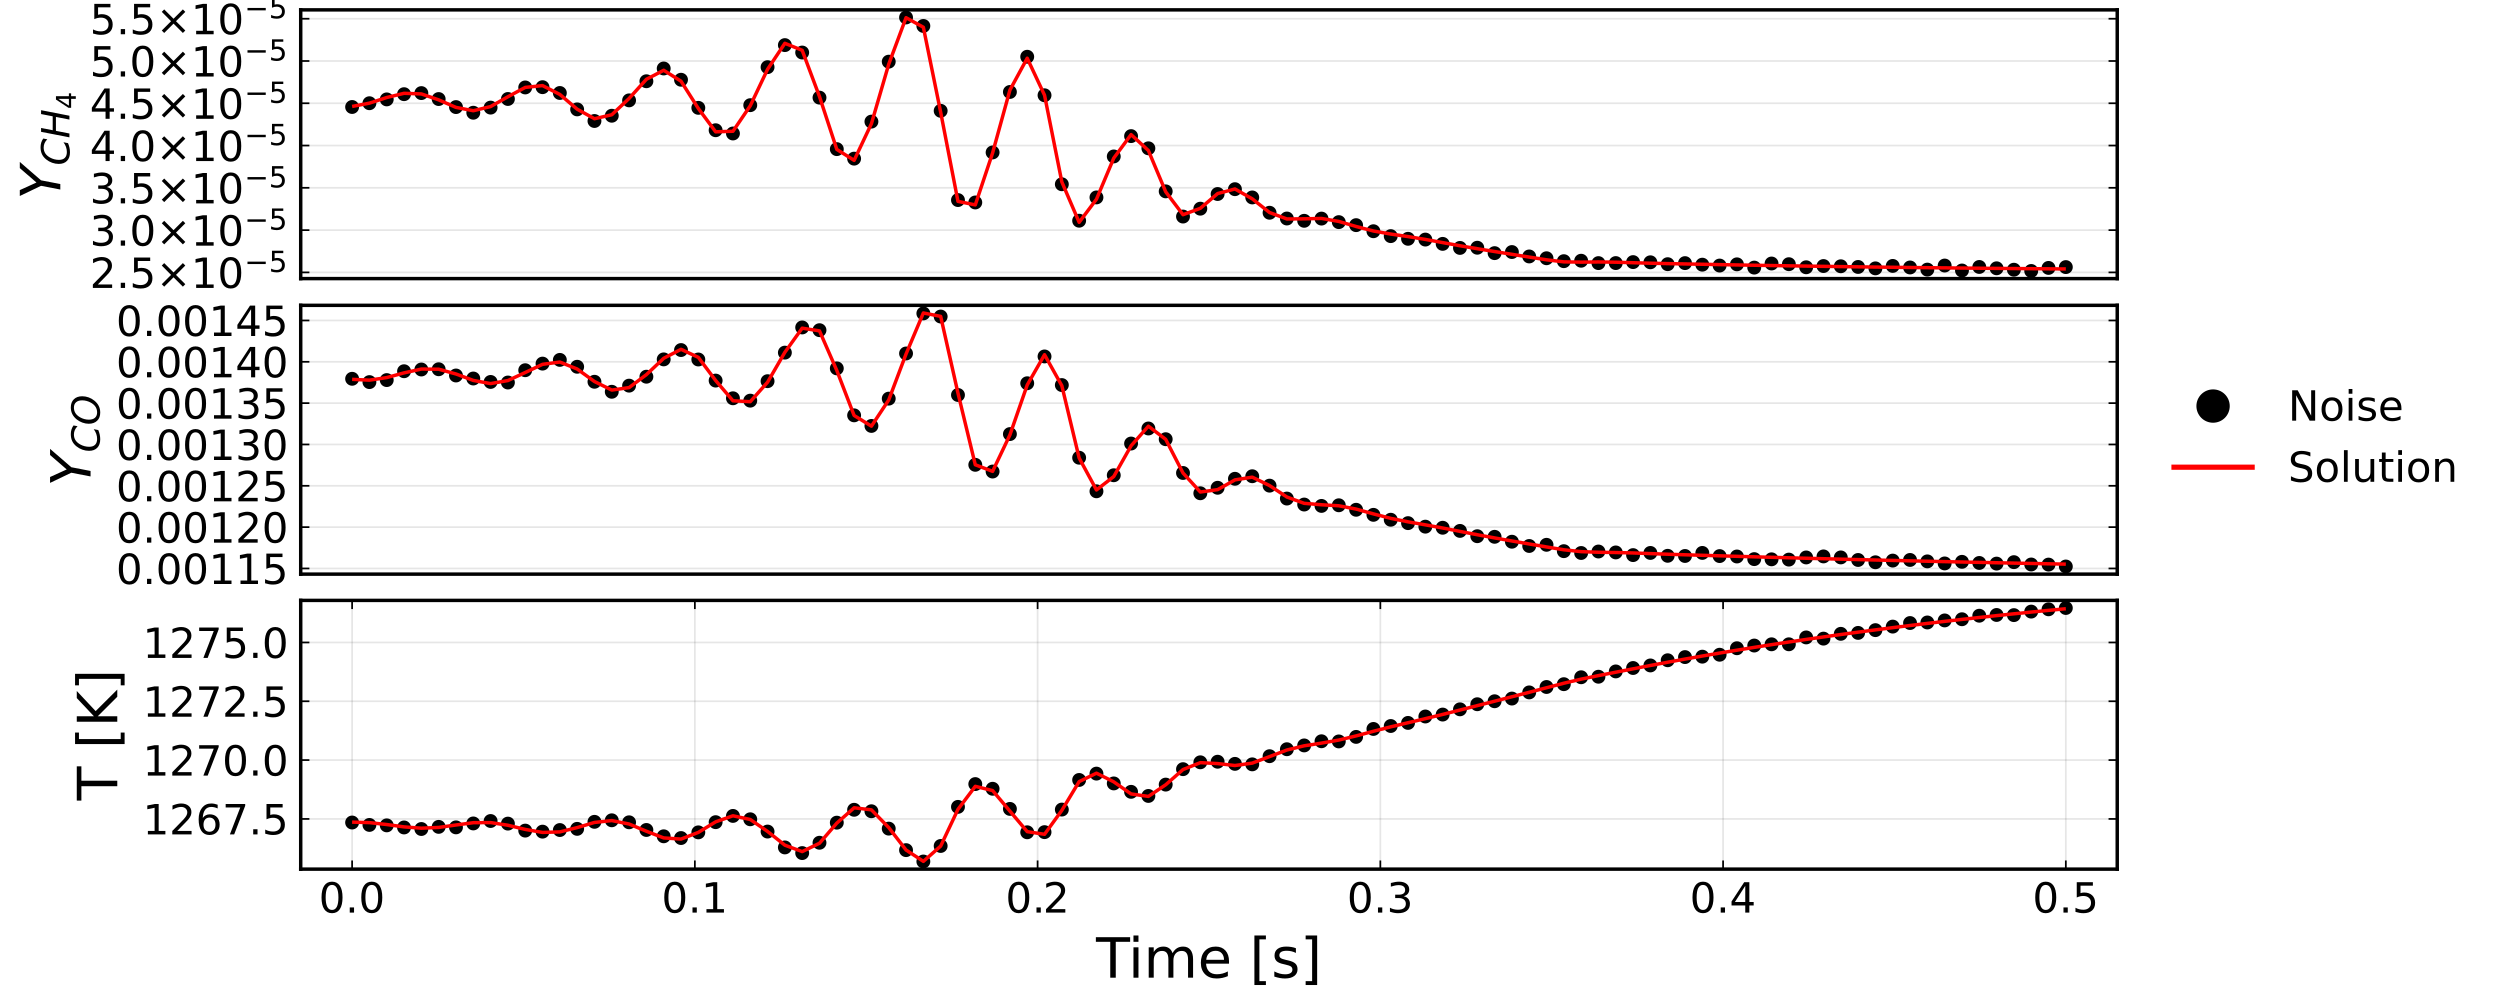 <?xml version="1.0" encoding="utf-8" standalone="no"?>
<!DOCTYPE svg PUBLIC "-//W3C//DTD SVG 1.1//EN"
  "http://www.w3.org/Graphics/SVG/1.1/DTD/svg11.dtd">
<!-- Created with matplotlib (https://matplotlib.org/) -->
<svg height="288pt" version="1.1" viewBox="0 0 720 288" width="720pt" xmlns="http://www.w3.org/2000/svg" xmlns:xlink="http://www.w3.org/1999/xlink">
 <defs>
  <style type="text/css">*{stroke-linecap:butt;stroke-linejoin:round;}</style>
 </defs>
 <g id="figure_1">
  <g id="patch_1">
   <path d="M 0 288 
L 720 288 
L 720 0 
L 0 0 
z
" style="fill:#ffffff;"/>
  </g>
  <g id="axes_1">
   <g id="patch_2">
    <path d="M 86.604 80.231 
L 609.765 80.231 
L 609.765 2.835 
L 86.604 2.835 
z
" style="fill:#ffffff;"/>
   </g>
   <g id="matplotlib.axis_1">
    <g id="xtick_1"/>
    <g id="xtick_2"/>
    <g id="xtick_3"/>
    <g id="xtick_4"/>
    <g id="xtick_5"/>
    <g id="xtick_6"/>
   </g>
   <g id="matplotlib.axis_2">
    <g id="ytick_1">
     <g id="line2d_1">
      <path clip-path="url(#p55d8a96d77)" d="M 86.604 78.449 
L 609.765 78.449 
" style="fill:none;stroke:#000000;stroke-linecap:square;stroke-opacity:0.1;stroke-width:0.5;"/>
     </g>
     <g id="line2d_2">
      <defs>
       <path d="M 0 0 
L 2.5 0 
" id="m40b77086f1" style="stroke:#000000;stroke-width:0.5;"/>
      </defs>
      <g>
       <use style="stroke:#000000;stroke-width:0.5;" x="86.604" xlink:href="#m40b77086f1" y="78.449"/>
      </g>
     </g>
     <g id="line2d_3">
      <defs>
       <path d="M 0 0 
L -2.5 0 
" id="mce53ecc823" style="stroke:#000000;stroke-width:0.5;"/>
      </defs>
      <g>
       <use style="stroke:#000000;stroke-width:0.5;" x="609.765" xlink:href="#mce53ecc823" y="78.449"/>
      </g>
     </g>
     <g id="text_1">
      <!-- $\mathregular{2.5×10^{-5}}$ -->
      <g transform="translate(25.864 83.008)scale(0.12 -0.12)">
       <defs>
        <path d="M 19.188 8.297 
L 53.609 8.297 
L 53.609 0 
L 7.328 0 
L 7.328 8.297 
Q 12.938 14.109 22.625 23.891 
Q 32.328 33.688 34.812 36.531 
Q 39.547 41.844 41.422 45.531 
Q 43.312 49.219 43.312 52.781 
Q 43.312 58.594 39.234 62.25 
Q 35.156 65.922 28.609 65.922 
Q 23.969 65.922 18.812 64.312 
Q 13.672 62.703 7.812 59.422 
L 7.812 69.391 
Q 13.766 71.781 18.938 73 
Q 24.125 74.219 28.422 74.219 
Q 39.75 74.219 46.484 68.547 
Q 53.219 62.891 53.219 53.422 
Q 53.219 48.922 51.531 44.891 
Q 49.859 40.875 45.406 35.406 
Q 44.188 33.984 37.641 27.219 
Q 31.109 20.453 19.188 8.297 
z
" id="DejaVuSans-50"/>
        <path d="M 10.688 12.406 
L 21 12.406 
L 21 0 
L 10.688 0 
z
" id="DejaVuSans-46"/>
        <path d="M 10.797 72.906 
L 49.516 72.906 
L 49.516 64.594 
L 19.828 64.594 
L 19.828 46.734 
Q 21.969 47.469 24.109 47.828 
Q 26.266 48.188 28.422 48.188 
Q 40.625 48.188 47.75 41.5 
Q 54.891 34.812 54.891 23.391 
Q 54.891 11.625 47.562 5.094 
Q 40.234 -1.422 26.906 -1.422 
Q 22.312 -1.422 17.547 -0.641 
Q 12.797 0.141 7.719 1.703 
L 7.719 11.625 
Q 12.109 9.234 16.797 8.062 
Q 21.484 6.891 26.703 6.891 
Q 35.156 6.891 40.078 11.328 
Q 45.016 15.766 45.016 23.391 
Q 45.016 31 40.078 35.438 
Q 35.156 39.891 26.703 39.891 
Q 22.75 39.891 18.812 39.016 
Q 14.891 38.141 10.797 36.281 
z
" id="DejaVuSans-53"/>
        <path d="M 70.125 53.719 
L 47.797 31.297 
L 70.125 8.984 
L 64.312 3.078 
L 41.891 25.484 
L 19.484 3.078 
L 13.719 8.984 
L 35.984 31.297 
L 13.719 53.719 
L 19.484 59.625 
L 41.891 37.203 
L 64.312 59.625 
z
" id="DejaVuSans-215"/>
        <path d="M 12.406 8.297 
L 28.516 8.297 
L 28.516 63.922 
L 10.984 60.406 
L 10.984 69.391 
L 28.422 72.906 
L 38.281 72.906 
L 38.281 8.297 
L 54.391 8.297 
L 54.391 0 
L 12.406 0 
z
" id="DejaVuSans-49"/>
        <path d="M 31.781 66.406 
Q 24.172 66.406 20.328 58.906 
Q 16.5 51.422 16.5 36.375 
Q 16.5 21.391 20.328 13.891 
Q 24.172 6.391 31.781 6.391 
Q 39.453 6.391 43.281 13.891 
Q 47.125 21.391 47.125 36.375 
Q 47.125 51.422 43.281 58.906 
Q 39.453 66.406 31.781 66.406 
z
M 31.781 74.219 
Q 44.047 74.219 50.516 64.516 
Q 56.984 54.828 56.984 36.375 
Q 56.984 17.969 50.516 8.266 
Q 44.047 -1.422 31.781 -1.422 
Q 19.531 -1.422 13.062 8.266 
Q 6.594 17.969 6.594 36.375 
Q 6.594 54.828 13.062 64.516 
Q 19.531 74.219 31.781 74.219 
z
" id="DejaVuSans-48"/>
        <path d="M 10.594 35.5 
L 73.188 35.5 
L 73.188 27.203 
L 10.594 27.203 
z
" id="DejaVuSans-8722"/>
       </defs>
       <use transform="translate(0 0.684)" xlink:href="#DejaVuSans-50"/>
       <use transform="translate(63.623 0.684)" xlink:href="#DejaVuSans-46"/>
       <use transform="translate(95.41 0.684)" xlink:href="#DejaVuSans-53"/>
       <use transform="translate(159.033 0.684)" xlink:href="#DejaVuSans-215"/>
       <use transform="translate(242.822 0.684)" xlink:href="#DejaVuSans-49"/>
       <use transform="translate(306.445 0.684)" xlink:href="#DejaVuSans-48"/>
       <use transform="translate(371.025 38.966)scale(0.7)" xlink:href="#DejaVuSans-8722"/>
       <use transform="translate(429.678 38.966)scale(0.7)" xlink:href="#DejaVuSans-53"/>
      </g>
     </g>
    </g>
    <g id="ytick_2">
     <g id="line2d_4">
      <path clip-path="url(#p55d8a96d77)" d="M 86.604 66.272 
L 609.765 66.272 
" style="fill:none;stroke:#000000;stroke-linecap:square;stroke-opacity:0.1;stroke-width:0.5;"/>
     </g>
     <g id="line2d_5">
      <g>
       <use style="stroke:#000000;stroke-width:0.5;" x="86.604" xlink:href="#m40b77086f1" y="66.272"/>
      </g>
     </g>
     <g id="line2d_6">
      <g>
       <use style="stroke:#000000;stroke-width:0.5;" x="609.765" xlink:href="#mce53ecc823" y="66.272"/>
      </g>
     </g>
     <g id="text_2">
      <!-- $\mathregular{3.0×10^{-5}}$ -->
      <g transform="translate(25.864 70.831)scale(0.12 -0.12)">
       <defs>
        <path d="M 40.578 39.312 
Q 47.656 37.797 51.625 33 
Q 55.609 28.219 55.609 21.188 
Q 55.609 10.406 48.188 4.484 
Q 40.766 -1.422 27.094 -1.422 
Q 22.516 -1.422 17.656 -0.516 
Q 12.797 0.391 7.625 2.203 
L 7.625 11.719 
Q 11.719 9.328 16.594 8.109 
Q 21.484 6.891 26.812 6.891 
Q 36.078 6.891 40.938 10.547 
Q 45.797 14.203 45.797 21.188 
Q 45.797 27.641 41.281 31.266 
Q 36.766 34.906 28.719 34.906 
L 20.219 34.906 
L 20.219 43.016 
L 29.109 43.016 
Q 36.375 43.016 40.234 45.922 
Q 44.094 48.828 44.094 54.297 
Q 44.094 59.906 40.109 62.906 
Q 36.141 65.922 28.719 65.922 
Q 24.656 65.922 20.016 65.031 
Q 15.375 64.156 9.812 62.312 
L 9.812 71.094 
Q 15.438 72.656 20.344 73.438 
Q 25.25 74.219 29.594 74.219 
Q 40.828 74.219 47.359 69.109 
Q 53.906 64.016 53.906 55.328 
Q 53.906 49.266 50.438 45.094 
Q 46.969 40.922 40.578 39.312 
z
" id="DejaVuSans-51"/>
       </defs>
       <use transform="translate(0 0.684)" xlink:href="#DejaVuSans-51"/>
       <use transform="translate(63.623 0.684)" xlink:href="#DejaVuSans-46"/>
       <use transform="translate(95.41 0.684)" xlink:href="#DejaVuSans-48"/>
       <use transform="translate(159.033 0.684)" xlink:href="#DejaVuSans-215"/>
       <use transform="translate(242.822 0.684)" xlink:href="#DejaVuSans-49"/>
       <use transform="translate(306.445 0.684)" xlink:href="#DejaVuSans-48"/>
       <use transform="translate(371.025 38.966)scale(0.7)" xlink:href="#DejaVuSans-8722"/>
       <use transform="translate(429.678 38.966)scale(0.7)" xlink:href="#DejaVuSans-53"/>
      </g>
     </g>
    </g>
    <g id="ytick_3">
     <g id="line2d_7">
      <path clip-path="url(#p55d8a96d77)" d="M 86.604 54.095 
L 609.765 54.095 
" style="fill:none;stroke:#000000;stroke-linecap:square;stroke-opacity:0.1;stroke-width:0.5;"/>
     </g>
     <g id="line2d_8">
      <g>
       <use style="stroke:#000000;stroke-width:0.5;" x="86.604" xlink:href="#m40b77086f1" y="54.095"/>
      </g>
     </g>
     <g id="line2d_9">
      <g>
       <use style="stroke:#000000;stroke-width:0.5;" x="609.765" xlink:href="#mce53ecc823" y="54.095"/>
      </g>
     </g>
     <g id="text_3">
      <!-- $\mathregular{3.5×10^{-5}}$ -->
      <g transform="translate(25.864 58.654)scale(0.12 -0.12)">
       <use transform="translate(0 0.684)" xlink:href="#DejaVuSans-51"/>
       <use transform="translate(63.623 0.684)" xlink:href="#DejaVuSans-46"/>
       <use transform="translate(95.41 0.684)" xlink:href="#DejaVuSans-53"/>
       <use transform="translate(159.033 0.684)" xlink:href="#DejaVuSans-215"/>
       <use transform="translate(242.822 0.684)" xlink:href="#DejaVuSans-49"/>
       <use transform="translate(306.445 0.684)" xlink:href="#DejaVuSans-48"/>
       <use transform="translate(371.025 38.966)scale(0.7)" xlink:href="#DejaVuSans-8722"/>
       <use transform="translate(429.678 38.966)scale(0.7)" xlink:href="#DejaVuSans-53"/>
      </g>
     </g>
    </g>
    <g id="ytick_4">
     <g id="line2d_10">
      <path clip-path="url(#p55d8a96d77)" d="M 86.604 41.918 
L 609.765 41.918 
" style="fill:none;stroke:#000000;stroke-linecap:square;stroke-opacity:0.1;stroke-width:0.5;"/>
     </g>
     <g id="line2d_11">
      <g>
       <use style="stroke:#000000;stroke-width:0.5;" x="86.604" xlink:href="#m40b77086f1" y="41.918"/>
      </g>
     </g>
     <g id="line2d_12">
      <g>
       <use style="stroke:#000000;stroke-width:0.5;" x="609.765" xlink:href="#mce53ecc823" y="41.918"/>
      </g>
     </g>
     <g id="text_4">
      <!-- $\mathregular{4.0×10^{-5}}$ -->
      <g transform="translate(25.864 46.477)scale(0.12 -0.12)">
       <defs>
        <path d="M 37.797 64.312 
L 12.891 25.391 
L 37.797 25.391 
z
M 35.203 72.906 
L 47.609 72.906 
L 47.609 25.391 
L 58.016 25.391 
L 58.016 17.188 
L 47.609 17.188 
L 47.609 0 
L 37.797 0 
L 37.797 17.188 
L 4.891 17.188 
L 4.891 26.703 
z
" id="DejaVuSans-52"/>
       </defs>
       <use transform="translate(0 0.684)" xlink:href="#DejaVuSans-52"/>
       <use transform="translate(63.623 0.684)" xlink:href="#DejaVuSans-46"/>
       <use transform="translate(95.41 0.684)" xlink:href="#DejaVuSans-48"/>
       <use transform="translate(159.033 0.684)" xlink:href="#DejaVuSans-215"/>
       <use transform="translate(242.822 0.684)" xlink:href="#DejaVuSans-49"/>
       <use transform="translate(306.445 0.684)" xlink:href="#DejaVuSans-48"/>
       <use transform="translate(371.025 38.966)scale(0.7)" xlink:href="#DejaVuSans-8722"/>
       <use transform="translate(429.678 38.966)scale(0.7)" xlink:href="#DejaVuSans-53"/>
      </g>
     </g>
    </g>
    <g id="ytick_5">
     <g id="line2d_13">
      <path clip-path="url(#p55d8a96d77)" d="M 86.604 29.741 
L 609.765 29.741 
" style="fill:none;stroke:#000000;stroke-linecap:square;stroke-opacity:0.1;stroke-width:0.5;"/>
     </g>
     <g id="line2d_14">
      <g>
       <use style="stroke:#000000;stroke-width:0.5;" x="86.604" xlink:href="#m40b77086f1" y="29.741"/>
      </g>
     </g>
     <g id="line2d_15">
      <g>
       <use style="stroke:#000000;stroke-width:0.5;" x="609.765" xlink:href="#mce53ecc823" y="29.741"/>
      </g>
     </g>
     <g id="text_5">
      <!-- $\mathregular{4.5×10^{-5}}$ -->
      <g transform="translate(25.864 34.3)scale(0.12 -0.12)">
       <use transform="translate(0 0.684)" xlink:href="#DejaVuSans-52"/>
       <use transform="translate(63.623 0.684)" xlink:href="#DejaVuSans-46"/>
       <use transform="translate(95.41 0.684)" xlink:href="#DejaVuSans-53"/>
       <use transform="translate(159.033 0.684)" xlink:href="#DejaVuSans-215"/>
       <use transform="translate(242.822 0.684)" xlink:href="#DejaVuSans-49"/>
       <use transform="translate(306.445 0.684)" xlink:href="#DejaVuSans-48"/>
       <use transform="translate(371.025 38.966)scale(0.7)" xlink:href="#DejaVuSans-8722"/>
       <use transform="translate(429.678 38.966)scale(0.7)" xlink:href="#DejaVuSans-53"/>
      </g>
     </g>
    </g>
    <g id="ytick_6">
     <g id="line2d_16">
      <path clip-path="url(#p55d8a96d77)" d="M 86.604 17.564 
L 609.765 17.564 
" style="fill:none;stroke:#000000;stroke-linecap:square;stroke-opacity:0.1;stroke-width:0.5;"/>
     </g>
     <g id="line2d_17">
      <g>
       <use style="stroke:#000000;stroke-width:0.5;" x="86.604" xlink:href="#m40b77086f1" y="17.564"/>
      </g>
     </g>
     <g id="line2d_18">
      <g>
       <use style="stroke:#000000;stroke-width:0.5;" x="609.765" xlink:href="#mce53ecc823" y="17.564"/>
      </g>
     </g>
     <g id="text_6">
      <!-- $\mathregular{5.0×10^{-5}}$ -->
      <g transform="translate(25.864 22.123)scale(0.12 -0.12)">
       <use transform="translate(0 0.684)" xlink:href="#DejaVuSans-53"/>
       <use transform="translate(63.623 0.684)" xlink:href="#DejaVuSans-46"/>
       <use transform="translate(95.41 0.684)" xlink:href="#DejaVuSans-48"/>
       <use transform="translate(159.033 0.684)" xlink:href="#DejaVuSans-215"/>
       <use transform="translate(242.822 0.684)" xlink:href="#DejaVuSans-49"/>
       <use transform="translate(306.445 0.684)" xlink:href="#DejaVuSans-48"/>
       <use transform="translate(371.025 38.966)scale(0.7)" xlink:href="#DejaVuSans-8722"/>
       <use transform="translate(429.678 38.966)scale(0.7)" xlink:href="#DejaVuSans-53"/>
      </g>
     </g>
    </g>
    <g id="ytick_7">
     <g id="line2d_19">
      <path clip-path="url(#p55d8a96d77)" d="M 86.604 5.387 
L 609.765 5.387 
" style="fill:none;stroke:#000000;stroke-linecap:square;stroke-opacity:0.1;stroke-width:0.5;"/>
     </g>
     <g id="line2d_20">
      <g>
       <use style="stroke:#000000;stroke-width:0.5;" x="86.604" xlink:href="#m40b77086f1" y="5.387"/>
      </g>
     </g>
     <g id="line2d_21">
      <g>
       <use style="stroke:#000000;stroke-width:0.5;" x="609.765" xlink:href="#mce53ecc823" y="5.387"/>
      </g>
     </g>
     <g id="text_7">
      <!-- $\mathregular{5.5×10^{-5}}$ -->
      <g transform="translate(25.864 9.946)scale(0.12 -0.12)">
       <use transform="translate(0 0.684)" xlink:href="#DejaVuSans-53"/>
       <use transform="translate(63.623 0.684)" xlink:href="#DejaVuSans-46"/>
       <use transform="translate(95.41 0.684)" xlink:href="#DejaVuSans-53"/>
       <use transform="translate(159.033 0.684)" xlink:href="#DejaVuSans-215"/>
       <use transform="translate(242.822 0.684)" xlink:href="#DejaVuSans-49"/>
       <use transform="translate(306.445 0.684)" xlink:href="#DejaVuSans-48"/>
       <use transform="translate(371.025 38.966)scale(0.7)" xlink:href="#DejaVuSans-8722"/>
       <use transform="translate(429.678 38.966)scale(0.7)" xlink:href="#DejaVuSans-53"/>
      </g>
     </g>
    </g>
    <g id="text_8">
     <!-- $Y_{CH_4}$ -->
     <g transform="translate(17.384 57.453)rotate(-90)scale(0.16 -0.16)">
      <defs>
       <path d="M 6.297 72.906 
L 16.891 72.906 
L 30.516 42.922 
L 56.5 72.906 
L 67.578 72.906 
L 34.516 34.719 
L 27.781 0 
L 17.922 0 
L 24.609 34.719 
z
" id="DejaVuSans-Oblique-89"/>
       <path d="M 69.484 67.281 
L 67.484 56.891 
Q 62.797 61.625 57.547 63.922 
Q 52.297 66.219 46.188 66.219 
Q 37.844 66.219 31.516 62.203 
Q 25.203 58.203 20.609 50 
Q 17.672 44.734 16.125 38.844 
Q 14.594 32.953 14.594 27 
Q 14.594 17.047 19.75 11.812 
Q 24.906 6.594 34.719 6.594 
Q 41.5 6.594 47.75 8.766 
Q 54 10.938 59.906 15.281 
L 57.625 3.609 
Q 51.812 1.125 45.875 -0.141 
Q 39.938 -1.422 33.984 -1.422 
Q 19.969 -1.422 12.078 6.188 
Q 4.203 13.812 4.203 27.391 
Q 4.203 36.078 7.203 44.469 
Q 10.203 52.875 15.828 59.812 
Q 21.781 67.188 29.422 70.703 
Q 37.062 74.219 47.219 74.219 
Q 53.469 74.219 59.062 72.484 
Q 64.656 70.75 69.484 67.281 
z
" id="DejaVuSans-Oblique-67"/>
       <path d="M 16.891 72.906 
L 26.812 72.906 
L 21 43.016 
L 56.781 43.016 
L 62.594 72.906 
L 72.516 72.906 
L 58.297 0 
L 48.391 0 
L 55.172 34.719 
L 19.391 34.719 
L 12.594 0 
L 2.688 0 
z
" id="DejaVuSans-Oblique-72"/>
      </defs>
      <use transform="translate(0 0.094)" xlink:href="#DejaVuSans-Oblique-89"/>
      <use transform="translate(61.084 -16.312)scale(0.7)" xlink:href="#DejaVuSans-Oblique-67"/>
      <use transform="translate(109.961 -16.312)scale(0.7)" xlink:href="#DejaVuSans-Oblique-72"/>
      <use transform="translate(162.598 -27.797)scale(0.49)" xlink:href="#DejaVuSans-52"/>
     </g>
    </g>
   </g>
   <g id="PathCollection_1">
    <defs>
     <path d="M 0 2 
C 0.53 2 1.039 1.789 1.414 1.414 
C 1.789 1.039 2 0.53 2 0 
C 2 -0.53 1.789 -1.039 1.414 -1.414 
C 1.039 -1.789 0.53 -2 0 -2 
C -0.53 -2 -1.039 -1.789 -1.414 -1.414 
C -1.789 -1.039 -2 -0.53 -2 0 
C -2 0.53 -1.789 1.039 -1.414 1.414 
C -1.039 1.789 -0.53 2 0 2 
z
" id="m6452263f6c"/>
    </defs>
    <g clip-path="url(#p55d8a96d77)">
     <use x="101.41" xlink:href="#m6452263f6c" y="30.813"/>
     <use x="106.395" xlink:href="#m6452263f6c" y="29.728"/>
     <use x="111.381" xlink:href="#m6452263f6c" y="28.627"/>
     <use x="116.366" xlink:href="#m6452263f6c" y="27.123"/>
     <use x="121.351" xlink:href="#m6452263f6c" y="26.81"/>
     <use x="126.337" xlink:href="#m6452263f6c" y="28.525"/>
     <use x="131.322" xlink:href="#m6452263f6c" y="30.838"/>
     <use x="136.308" xlink:href="#m6452263f6c" y="32.467"/>
     <use x="141.293" xlink:href="#m6452263f6c" y="30.992"/>
     <use x="146.278" xlink:href="#m6452263f6c" y="28.507"/>
     <use x="151.264" xlink:href="#m6452263f6c" y="25.185"/>
     <use x="156.249" xlink:href="#m6452263f6c" y="25.107"/>
     <use x="161.234" xlink:href="#m6452263f6c" y="26.779"/>
     <use x="166.22" xlink:href="#m6452263f6c" y="31.502"/>
     <use x="171.205" xlink:href="#m6452263f6c" y="34.846"/>
     <use x="176.19" xlink:href="#m6452263f6c" y="33.332"/>
     <use x="181.176" xlink:href="#m6452263f6c" y="28.906"/>
     <use x="186.161" xlink:href="#m6452263f6c" y="23.4"/>
     <use x="191.146" xlink:href="#m6452263f6c" y="19.723"/>
     <use x="196.132" xlink:href="#m6452263f6c" y="22.968"/>
     <use x="201.117" xlink:href="#m6452263f6c" y="31.057"/>
     <use x="206.102" xlink:href="#m6452263f6c" y="37.507"/>
     <use x="211.088" xlink:href="#m6452263f6c" y="38.443"/>
     <use x="216.073" xlink:href="#m6452263f6c" y="30.29"/>
     <use x="221.058" xlink:href="#m6452263f6c" y="19.34"/>
     <use x="226.044" xlink:href="#m6452263f6c" y="12.989"/>
     <use x="231.029" xlink:href="#m6452263f6c" y="15.129"/>
     <use x="236.014" xlink:href="#m6452263f6c" y="28.115"/>
     <use x="241" xlink:href="#m6452263f6c" y="42.947"/>
     <use x="245.985" xlink:href="#m6452263f6c" y="45.689"/>
     <use x="250.97" xlink:href="#m6452263f6c" y="35.024"/>
     <use x="255.956" xlink:href="#m6452263f6c" y="17.761"/>
     <use x="260.941" xlink:href="#m6452263f6c" y="5.025"/>
     <use x="265.926" xlink:href="#m6452263f6c" y="7.474"/>
     <use x="270.912" xlink:href="#m6452263f6c" y="31.913"/>
     <use x="275.897" xlink:href="#m6452263f6c" y="57.616"/>
     <use x="280.882" xlink:href="#m6452263f6c" y="58.31"/>
     <use x="285.868" xlink:href="#m6452263f6c" y="43.902"/>
     <use x="290.853" xlink:href="#m6452263f6c" y="26.485"/>
     <use x="295.838" xlink:href="#m6452263f6c" y="16.346"/>
     <use x="300.824" xlink:href="#m6452263f6c" y="27.439"/>
     <use x="305.809" xlink:href="#m6452263f6c" y="53.065"/>
     <use x="310.794" xlink:href="#m6452263f6c" y="63.564"/>
     <use x="315.78" xlink:href="#m6452263f6c" y="56.856"/>
     <use x="320.765" xlink:href="#m6452263f6c" y="45.057"/>
     <use x="325.75" xlink:href="#m6452263f6c" y="39.199"/>
     <use x="330.736" xlink:href="#m6452263f6c" y="42.712"/>
     <use x="335.721" xlink:href="#m6452263f6c" y="55.109"/>
     <use x="340.706" xlink:href="#m6452263f6c" y="62.367"/>
     <use x="345.692" xlink:href="#m6452263f6c" y="60.1"/>
     <use x="350.677" xlink:href="#m6452263f6c" y="55.873"/>
     <use x="355.663" xlink:href="#m6452263f6c" y="54.484"/>
     <use x="360.648" xlink:href="#m6452263f6c" y="56.863"/>
     <use x="365.633" xlink:href="#m6452263f6c" y="61.272"/>
     <use x="370.619" xlink:href="#m6452263f6c" y="62.931"/>
     <use x="375.604" xlink:href="#m6452263f6c" y="63.592"/>
     <use x="380.589" xlink:href="#m6452263f6c" y="62.954"/>
     <use x="385.575" xlink:href="#m6452263f6c" y="63.972"/>
     <use x="390.56" xlink:href="#m6452263f6c" y="64.842"/>
     <use x="395.545" xlink:href="#m6452263f6c" y="66.593"/>
     <use x="400.531" xlink:href="#m6452263f6c" y="68.003"/>
     <use x="405.516" xlink:href="#m6452263f6c" y="68.775"/>
     <use x="410.501" xlink:href="#m6452263f6c" y="68.997"/>
     <use x="415.487" xlink:href="#m6452263f6c" y="70.235"/>
     <use x="420.472" xlink:href="#m6452263f6c" y="71.401"/>
     <use x="425.457" xlink:href="#m6452263f6c" y="71.345"/>
     <use x="430.443" xlink:href="#m6452263f6c" y="72.901"/>
     <use x="435.428" xlink:href="#m6452263f6c" y="72.587"/>
     <use x="440.413" xlink:href="#m6452263f6c" y="73.86"/>
     <use x="445.399" xlink:href="#m6452263f6c" y="74.376"/>
     <use x="450.384" xlink:href="#m6452263f6c" y="75.219"/>
     <use x="455.369" xlink:href="#m6452263f6c" y="75.091"/>
     <use x="460.355" xlink:href="#m6452263f6c" y="75.774"/>
     <use x="465.34" xlink:href="#m6452263f6c" y="75.764"/>
     <use x="470.325" xlink:href="#m6452263f6c" y="75.484"/>
     <use x="475.311" xlink:href="#m6452263f6c" y="75.54"/>
     <use x="480.296" xlink:href="#m6452263f6c" y="76.085"/>
     <use x="485.281" xlink:href="#m6452263f6c" y="75.778"/>
     <use x="490.267" xlink:href="#m6452263f6c" y="76.227"/>
     <use x="495.252" xlink:href="#m6452263f6c" y="76.479"/>
     <use x="500.237" xlink:href="#m6452263f6c" y="76.129"/>
     <use x="505.223" xlink:href="#m6452263f6c" y="77.07"/>
     <use x="510.208" xlink:href="#m6452263f6c" y="75.893"/>
     <use x="515.193" xlink:href="#m6452263f6c" y="76.086"/>
     <use x="520.179" xlink:href="#m6452263f6c" y="76.976"/>
     <use x="525.164" xlink:href="#m6452263f6c" y="76.618"/>
     <use x="530.149" xlink:href="#m6452263f6c" y="76.686"/>
     <use x="535.135" xlink:href="#m6452263f6c" y="76.882"/>
     <use x="540.12" xlink:href="#m6452263f6c" y="77.289"/>
     <use x="545.105" xlink:href="#m6452263f6c" y="76.584"/>
     <use x="550.091" xlink:href="#m6452263f6c" y="77.031"/>
     <use x="555.076" xlink:href="#m6452263f6c" y="77.647"/>
     <use x="560.062" xlink:href="#m6452263f6c" y="76.474"/>
     <use x="565.047" xlink:href="#m6452263f6c" y="77.904"/>
     <use x="570.032" xlink:href="#m6452263f6c" y="76.884"/>
     <use x="575.018" xlink:href="#m6452263f6c" y="77.27"/>
     <use x="580.003" xlink:href="#m6452263f6c" y="77.679"/>
     <use x="584.988" xlink:href="#m6452263f6c" y="78.04"/>
     <use x="589.974" xlink:href="#m6452263f6c" y="77.16"/>
     <use x="594.959" xlink:href="#m6452263f6c" y="76.921"/>
    </g>
   </g>
   <g id="line2d_22">
    <path clip-path="url(#p55d8a96d77)" d="M 101.41 30.656 
L 106.395 29.703 
L 111.381 28.085 
L 116.366 26.872 
L 121.351 27.052 
L 126.337 28.761 
L 131.322 30.929 
L 136.308 31.889 
L 141.293 30.689 
L 146.278 27.865 
L 151.264 25.175 
L 156.249 24.648 
L 161.234 27.197 
L 166.22 31.442 
L 171.205 34.193 
L 176.19 33.049 
L 181.176 28.359 
L 186.161 22.833 
L 191.146 20.239 
L 196.132 23.382 
L 201.117 31.239 
L 206.102 37.962 
L 211.088 37.803 
L 216.073 30.467 
L 221.058 19.955 
L 226.044 12.469 
L 231.029 14.491 
L 236.014 27.813 
L 241 43.029 
L 245.985 46.185 
L 250.97 35.622 
L 255.956 18.482 
L 260.941 5.096 
L 265.926 7.846 
L 270.912 32.323 
L 275.897 57.995 
L 280.882 59.011 
L 285.868 44.046 
L 290.853 25.936 
L 295.838 16.761 
L 300.824 27.406 
L 305.809 52.401 
L 310.794 64.025 
L 315.78 57.377 
L 320.765 45.535 
L 325.75 38.762 
L 330.736 43.347 
L 335.721 55.243 
L 340.706 61.835 
L 345.692 59.996 
L 350.677 55.746 
L 355.663 54.425 
L 360.648 57.264 
L 365.633 61.204 
L 370.619 63.064 
L 375.604 63.019 
L 380.589 62.912 
L 385.575 63.768 
L 390.56 65.233 
L 395.545 66.529 
L 400.531 67.411 
L 405.516 68.136 
L 410.501 68.951 
L 415.487 69.867 
L 420.472 70.778 
L 425.457 71.629 
L 430.443 72.44 
L 435.428 73.241 
L 440.413 74.038 
L 445.399 74.825 
L 450.384 75.414 
L 455.369 75.491 
L 460.355 75.443 
L 465.34 75.512 
L 470.325 75.663 
L 475.311 75.805 
L 480.296 75.917 
L 485.281 76.013 
L 490.267 76.109 
L 495.252 76.206 
L 500.237 76.301 
L 505.223 76.39 
L 510.208 76.475 
L 515.193 76.556 
L 520.179 76.634 
L 525.164 76.709 
L 530.149 76.78 
L 535.135 76.849 
L 540.12 76.914 
L 545.105 76.977 
L 550.091 77.037 
L 555.076 77.094 
L 560.062 77.148 
L 565.047 77.2 
L 570.032 77.249 
L 575.018 77.296 
L 580.003 77.34 
L 584.988 77.382 
L 589.974 77.422 
L 594.959 77.46 
" style="fill:none;stroke:#ff0000;"/>
   </g>
   <g id="patch_3">
    <path d="M 86.604 80.231 
L 86.604 2.835 
" style="fill:none;stroke:#000000;stroke-linecap:square;stroke-linejoin:miter;"/>
   </g>
   <g id="patch_4">
    <path d="M 609.765 80.231 
L 609.765 2.835 
" style="fill:none;stroke:#000000;stroke-linecap:square;stroke-linejoin:miter;"/>
   </g>
   <g id="patch_5">
    <path d="M 86.604 80.231 
L 609.765 80.231 
" style="fill:none;stroke:#000000;stroke-linecap:square;stroke-linejoin:miter;"/>
   </g>
   <g id="patch_6">
    <path d="M 86.604 2.835 
L 609.765 2.835 
" style="fill:none;stroke:#000000;stroke-linecap:square;stroke-linejoin:miter;"/>
   </g>
  </g>
  <g id="axes_2">
   <g id="patch_7">
    <path d="M 86.604 165.341 
L 609.765 165.341 
L 609.765 87.945 
L 86.604 87.945 
z
" style="fill:#ffffff;"/>
   </g>
   <g id="matplotlib.axis_3">
    <g id="xtick_7"/>
    <g id="xtick_8"/>
    <g id="xtick_9"/>
    <g id="xtick_10"/>
    <g id="xtick_11"/>
    <g id="xtick_12"/>
   </g>
   <g id="matplotlib.axis_4">
    <g id="ytick_8">
     <g id="line2d_23">
      <path clip-path="url(#p4a324b8297)" d="M 86.604 163.723 
L 609.765 163.723 
" style="fill:none;stroke:#000000;stroke-linecap:square;stroke-opacity:0.1;stroke-width:0.5;"/>
     </g>
     <g id="line2d_24">
      <g>
       <use style="stroke:#000000;stroke-width:0.5;" x="86.604" xlink:href="#m40b77086f1" y="163.723"/>
      </g>
     </g>
     <g id="line2d_25">
      <g>
       <use style="stroke:#000000;stroke-width:0.5;" x="609.765" xlink:href="#mce53ecc823" y="163.723"/>
      </g>
     </g>
     <g id="text_9">
      <!-- $\mathregular{0.00115}$ -->
      <g transform="translate(33.424 168.282)scale(0.12 -0.12)">
       <use transform="translate(0 0.781)" xlink:href="#DejaVuSans-48"/>
       <use transform="translate(63.623 0.781)" xlink:href="#DejaVuSans-46"/>
       <use transform="translate(95.41 0.781)" xlink:href="#DejaVuSans-48"/>
       <use transform="translate(159.033 0.781)" xlink:href="#DejaVuSans-48"/>
       <use transform="translate(222.656 0.781)" xlink:href="#DejaVuSans-49"/>
       <use transform="translate(286.279 0.781)" xlink:href="#DejaVuSans-49"/>
       <use transform="translate(349.902 0.781)" xlink:href="#DejaVuSans-53"/>
      </g>
     </g>
    </g>
    <g id="ytick_9">
     <g id="line2d_26">
      <path clip-path="url(#p4a324b8297)" d="M 86.604 151.819 
L 609.765 151.819 
" style="fill:none;stroke:#000000;stroke-linecap:square;stroke-opacity:0.1;stroke-width:0.5;"/>
     </g>
     <g id="line2d_27">
      <g>
       <use style="stroke:#000000;stroke-width:0.5;" x="86.604" xlink:href="#m40b77086f1" y="151.819"/>
      </g>
     </g>
     <g id="line2d_28">
      <g>
       <use style="stroke:#000000;stroke-width:0.5;" x="609.765" xlink:href="#mce53ecc823" y="151.819"/>
      </g>
     </g>
     <g id="text_10">
      <!-- $\mathregular{0.00120}$ -->
      <g transform="translate(33.424 156.378)scale(0.12 -0.12)">
       <use transform="translate(0 0.781)" xlink:href="#DejaVuSans-48"/>
       <use transform="translate(63.623 0.781)" xlink:href="#DejaVuSans-46"/>
       <use transform="translate(95.41 0.781)" xlink:href="#DejaVuSans-48"/>
       <use transform="translate(159.033 0.781)" xlink:href="#DejaVuSans-48"/>
       <use transform="translate(222.656 0.781)" xlink:href="#DejaVuSans-49"/>
       <use transform="translate(286.279 0.781)" xlink:href="#DejaVuSans-50"/>
       <use transform="translate(349.902 0.781)" xlink:href="#DejaVuSans-48"/>
      </g>
     </g>
    </g>
    <g id="ytick_10">
     <g id="line2d_29">
      <path clip-path="url(#p4a324b8297)" d="M 86.604 139.915 
L 609.765 139.915 
" style="fill:none;stroke:#000000;stroke-linecap:square;stroke-opacity:0.1;stroke-width:0.5;"/>
     </g>
     <g id="line2d_30">
      <g>
       <use style="stroke:#000000;stroke-width:0.5;" x="86.604" xlink:href="#m40b77086f1" y="139.915"/>
      </g>
     </g>
     <g id="line2d_31">
      <g>
       <use style="stroke:#000000;stroke-width:0.5;" x="609.765" xlink:href="#mce53ecc823" y="139.915"/>
      </g>
     </g>
     <g id="text_11">
      <!-- $\mathregular{0.00125}$ -->
      <g transform="translate(33.424 144.474)scale(0.12 -0.12)">
       <use transform="translate(0 0.781)" xlink:href="#DejaVuSans-48"/>
       <use transform="translate(63.623 0.781)" xlink:href="#DejaVuSans-46"/>
       <use transform="translate(95.41 0.781)" xlink:href="#DejaVuSans-48"/>
       <use transform="translate(159.033 0.781)" xlink:href="#DejaVuSans-48"/>
       <use transform="translate(222.656 0.781)" xlink:href="#DejaVuSans-49"/>
       <use transform="translate(286.279 0.781)" xlink:href="#DejaVuSans-50"/>
       <use transform="translate(349.902 0.781)" xlink:href="#DejaVuSans-53"/>
      </g>
     </g>
    </g>
    <g id="ytick_11">
     <g id="line2d_32">
      <path clip-path="url(#p4a324b8297)" d="M 86.604 128.011 
L 609.765 128.011 
" style="fill:none;stroke:#000000;stroke-linecap:square;stroke-opacity:0.1;stroke-width:0.5;"/>
     </g>
     <g id="line2d_33">
      <g>
       <use style="stroke:#000000;stroke-width:0.5;" x="86.604" xlink:href="#m40b77086f1" y="128.011"/>
      </g>
     </g>
     <g id="line2d_34">
      <g>
       <use style="stroke:#000000;stroke-width:0.5;" x="609.765" xlink:href="#mce53ecc823" y="128.011"/>
      </g>
     </g>
     <g id="text_12">
      <!-- $\mathregular{0.00130}$ -->
      <g transform="translate(33.424 132.57)scale(0.12 -0.12)">
       <use transform="translate(0 0.781)" xlink:href="#DejaVuSans-48"/>
       <use transform="translate(63.623 0.781)" xlink:href="#DejaVuSans-46"/>
       <use transform="translate(95.41 0.781)" xlink:href="#DejaVuSans-48"/>
       <use transform="translate(159.033 0.781)" xlink:href="#DejaVuSans-48"/>
       <use transform="translate(222.656 0.781)" xlink:href="#DejaVuSans-49"/>
       <use transform="translate(286.279 0.781)" xlink:href="#DejaVuSans-51"/>
       <use transform="translate(349.902 0.781)" xlink:href="#DejaVuSans-48"/>
      </g>
     </g>
    </g>
    <g id="ytick_12">
     <g id="line2d_35">
      <path clip-path="url(#p4a324b8297)" d="M 86.604 116.106 
L 609.765 116.106 
" style="fill:none;stroke:#000000;stroke-linecap:square;stroke-opacity:0.1;stroke-width:0.5;"/>
     </g>
     <g id="line2d_36">
      <g>
       <use style="stroke:#000000;stroke-width:0.5;" x="86.604" xlink:href="#m40b77086f1" y="116.106"/>
      </g>
     </g>
     <g id="line2d_37">
      <g>
       <use style="stroke:#000000;stroke-width:0.5;" x="609.765" xlink:href="#mce53ecc823" y="116.106"/>
      </g>
     </g>
     <g id="text_13">
      <!-- $\mathregular{0.00135}$ -->
      <g transform="translate(33.424 120.666)scale(0.12 -0.12)">
       <use transform="translate(0 0.781)" xlink:href="#DejaVuSans-48"/>
       <use transform="translate(63.623 0.781)" xlink:href="#DejaVuSans-46"/>
       <use transform="translate(95.41 0.781)" xlink:href="#DejaVuSans-48"/>
       <use transform="translate(159.033 0.781)" xlink:href="#DejaVuSans-48"/>
       <use transform="translate(222.656 0.781)" xlink:href="#DejaVuSans-49"/>
       <use transform="translate(286.279 0.781)" xlink:href="#DejaVuSans-51"/>
       <use transform="translate(349.902 0.781)" xlink:href="#DejaVuSans-53"/>
      </g>
     </g>
    </g>
    <g id="ytick_13">
     <g id="line2d_38">
      <path clip-path="url(#p4a324b8297)" d="M 86.604 104.202 
L 609.765 104.202 
" style="fill:none;stroke:#000000;stroke-linecap:square;stroke-opacity:0.1;stroke-width:0.5;"/>
     </g>
     <g id="line2d_39">
      <g>
       <use style="stroke:#000000;stroke-width:0.5;" x="86.604" xlink:href="#m40b77086f1" y="104.202"/>
      </g>
     </g>
     <g id="line2d_40">
      <g>
       <use style="stroke:#000000;stroke-width:0.5;" x="609.765" xlink:href="#mce53ecc823" y="104.202"/>
      </g>
     </g>
     <g id="text_14">
      <!-- $\mathregular{0.00140}$ -->
      <g transform="translate(33.424 108.761)scale(0.12 -0.12)">
       <use transform="translate(0 0.781)" xlink:href="#DejaVuSans-48"/>
       <use transform="translate(63.623 0.781)" xlink:href="#DejaVuSans-46"/>
       <use transform="translate(95.41 0.781)" xlink:href="#DejaVuSans-48"/>
       <use transform="translate(159.033 0.781)" xlink:href="#DejaVuSans-48"/>
       <use transform="translate(222.656 0.781)" xlink:href="#DejaVuSans-49"/>
       <use transform="translate(286.279 0.781)" xlink:href="#DejaVuSans-52"/>
       <use transform="translate(349.902 0.781)" xlink:href="#DejaVuSans-48"/>
      </g>
     </g>
    </g>
    <g id="ytick_14">
     <g id="line2d_41">
      <path clip-path="url(#p4a324b8297)" d="M 86.604 92.298 
L 609.765 92.298 
" style="fill:none;stroke:#000000;stroke-linecap:square;stroke-opacity:0.1;stroke-width:0.5;"/>
     </g>
     <g id="line2d_42">
      <g>
       <use style="stroke:#000000;stroke-width:0.5;" x="86.604" xlink:href="#m40b77086f1" y="92.298"/>
      </g>
     </g>
     <g id="line2d_43">
      <g>
       <use style="stroke:#000000;stroke-width:0.5;" x="609.765" xlink:href="#mce53ecc823" y="92.298"/>
      </g>
     </g>
     <g id="text_15">
      <!-- $\mathregular{0.00145}$ -->
      <g transform="translate(33.424 96.857)scale(0.12 -0.12)">
       <use transform="translate(0 0.781)" xlink:href="#DejaVuSans-48"/>
       <use transform="translate(63.623 0.781)" xlink:href="#DejaVuSans-46"/>
       <use transform="translate(95.41 0.781)" xlink:href="#DejaVuSans-48"/>
       <use transform="translate(159.033 0.781)" xlink:href="#DejaVuSans-48"/>
       <use transform="translate(222.656 0.781)" xlink:href="#DejaVuSans-49"/>
       <use transform="translate(286.279 0.781)" xlink:href="#DejaVuSans-52"/>
       <use transform="translate(349.902 0.781)" xlink:href="#DejaVuSans-53"/>
      </g>
     </g>
    </g>
    <g id="text_16">
     <!-- $Y_{CO}$ -->
     <g transform="translate(26.096 140.083)rotate(-90)scale(0.16 -0.16)">
      <defs>
       <path d="M 45.609 66.219 
Q 37.5 66.219 31.297 62.281 
Q 25.094 58.344 20.516 50.297 
Q 17.578 45.172 16.031 39.406 
Q 14.5 33.641 14.5 27.781 
Q 14.5 17.625 19.359 12.109 
Q 24.219 6.594 33.109 6.594 
Q 41.109 6.594 47.375 10.562 
Q 53.656 14.547 58.109 22.406 
Q 61.078 27.688 62.641 33.469 
Q 64.203 39.266 64.203 45.016 
Q 64.203 55.125 59.312 60.672 
Q 54.438 66.219 45.609 66.219 
z
M 32.812 -1.422 
Q 19.391 -1.422 11.688 6.531 
Q 4 14.5 4 28.328 
Q 4 36.234 7 44.484 
Q 10.016 52.734 15.281 59.188 
Q 21.484 66.75 29.094 70.484 
Q 36.719 74.219 45.906 74.219 
Q 59.281 74.219 66.984 66.328 
Q 74.703 58.453 74.703 44.828 
Q 74.703 36.422 71.766 28.312 
Q 68.844 20.219 63.375 13.625 
Q 57.125 6 49.578 2.281 
Q 42.047 -1.422 32.812 -1.422 
z
" id="DejaVuSans-Oblique-79"/>
      </defs>
      <use transform="translate(0 0.094)" xlink:href="#DejaVuSans-Oblique-89"/>
      <use transform="translate(61.084 -16.312)scale(0.7)" xlink:href="#DejaVuSans-Oblique-67"/>
      <use transform="translate(109.961 -16.312)scale(0.7)" xlink:href="#DejaVuSans-Oblique-79"/>
     </g>
    </g>
   </g>
   <g id="PathCollection_2">
    <g clip-path="url(#p4a324b8297)">
     <use x="101.41" xlink:href="#m6452263f6c" y="109.091"/>
     <use x="106.395" xlink:href="#m6452263f6c" y="110.044"/>
     <use x="111.381" xlink:href="#m6452263f6c" y="109.463"/>
     <use x="116.366" xlink:href="#m6452263f6c" y="106.915"/>
     <use x="121.351" xlink:href="#m6452263f6c" y="106.415"/>
     <use x="126.337" xlink:href="#m6452263f6c" y="106.344"/>
     <use x="131.322" xlink:href="#m6452263f6c" y="108.142"/>
     <use x="136.308" xlink:href="#m6452263f6c" y="109.011"/>
     <use x="141.293" xlink:href="#m6452263f6c" y="109.999"/>
     <use x="146.278" xlink:href="#m6452263f6c" y="110.164"/>
     <use x="151.264" xlink:href="#m6452263f6c" y="106.621"/>
     <use x="156.249" xlink:href="#m6452263f6c" y="104.72"/>
     <use x="161.234" xlink:href="#m6452263f6c" y="103.649"/>
     <use x="166.22" xlink:href="#m6452263f6c" y="105.627"/>
     <use x="171.205" xlink:href="#m6452263f6c" y="109.949"/>
     <use x="176.19" xlink:href="#m6452263f6c" y="112.83"/>
     <use x="181.176" xlink:href="#m6452263f6c" y="111.066"/>
     <use x="186.161" xlink:href="#m6452263f6c" y="108.491"/>
     <use x="191.146" xlink:href="#m6452263f6c" y="103.502"/>
     <use x="196.132" xlink:href="#m6452263f6c" y="100.813"/>
     <use x="201.117" xlink:href="#m6452263f6c" y="103.532"/>
     <use x="206.102" xlink:href="#m6452263f6c" y="109.609"/>
     <use x="211.088" xlink:href="#m6452263f6c" y="114.705"/>
     <use x="216.073" xlink:href="#m6452263f6c" y="115.387"/>
     <use x="221.058" xlink:href="#m6452263f6c" y="109.781"/>
     <use x="226.044" xlink:href="#m6452263f6c" y="101.557"/>
     <use x="231.029" xlink:href="#m6452263f6c" y="94.304"/>
     <use x="236.014" xlink:href="#m6452263f6c" y="95.091"/>
     <use x="241" xlink:href="#m6452263f6c" y="106.09"/>
     <use x="245.985" xlink:href="#m6452263f6c" y="119.617"/>
     <use x="250.97" xlink:href="#m6452263f6c" y="122.667"/>
     <use x="255.956" xlink:href="#m6452263f6c" y="114.811"/>
     <use x="260.941" xlink:href="#m6452263f6c" y="101.803"/>
     <use x="265.926" xlink:href="#m6452263f6c" y="90.266"/>
     <use x="270.912" xlink:href="#m6452263f6c" y="91.163"/>
     <use x="275.897" xlink:href="#m6452263f6c" y="113.756"/>
     <use x="280.882" xlink:href="#m6452263f6c" y="133.866"/>
     <use x="285.868" xlink:href="#m6452263f6c" y="135.802"/>
     <use x="290.853" xlink:href="#m6452263f6c" y="125.014"/>
     <use x="295.838" xlink:href="#m6452263f6c" y="110.377"/>
     <use x="300.824" xlink:href="#m6452263f6c" y="102.657"/>
     <use x="305.809" xlink:href="#m6452263f6c" y="110.897"/>
     <use x="310.794" xlink:href="#m6452263f6c" y="131.822"/>
     <use x="315.78" xlink:href="#m6452263f6c" y="141.491"/>
     <use x="320.765" xlink:href="#m6452263f6c" y="136.873"/>
     <use x="325.75" xlink:href="#m6452263f6c" y="127.739"/>
     <use x="330.736" xlink:href="#m6452263f6c" y="123.405"/>
     <use x="335.721" xlink:href="#m6452263f6c" y="126.492"/>
     <use x="340.706" xlink:href="#m6452263f6c" y="136.216"/>
     <use x="345.692" xlink:href="#m6452263f6c" y="142.058"/>
     <use x="350.677" xlink:href="#m6452263f6c" y="140.478"/>
     <use x="355.663" xlink:href="#m6452263f6c" y="137.891"/>
     <use x="360.648" xlink:href="#m6452263f6c" y="137.157"/>
     <use x="365.633" xlink:href="#m6452263f6c" y="139.867"/>
     <use x="370.619" xlink:href="#m6452263f6c" y="143.585"/>
     <use x="375.604" xlink:href="#m6452263f6c" y="145.307"/>
     <use x="380.589" xlink:href="#m6452263f6c" y="145.702"/>
     <use x="385.575" xlink:href="#m6452263f6c" y="145.52"/>
     <use x="390.56" xlink:href="#m6452263f6c" y="146.814"/>
     <use x="395.545" xlink:href="#m6452263f6c" y="148.272"/>
     <use x="400.531" xlink:href="#m6452263f6c" y="149.686"/>
     <use x="405.516" xlink:href="#m6452263f6c" y="150.662"/>
     <use x="410.501" xlink:href="#m6452263f6c" y="151.677"/>
     <use x="415.487" xlink:href="#m6452263f6c" y="151.993"/>
     <use x="420.472" xlink:href="#m6452263f6c" y="152.9"/>
     <use x="425.457" xlink:href="#m6452263f6c" y="154.427"/>
     <use x="430.443" xlink:href="#m6452263f6c" y="154.6"/>
     <use x="435.428" xlink:href="#m6452263f6c" y="156.014"/>
     <use x="440.413" xlink:href="#m6452263f6c" y="157.241"/>
     <use x="445.399" xlink:href="#m6452263f6c" y="156.904"/>
     <use x="450.384" xlink:href="#m6452263f6c" y="158.736"/>
     <use x="455.369" xlink:href="#m6452263f6c" y="159.261"/>
     <use x="460.355" xlink:href="#m6452263f6c" y="158.836"/>
     <use x="465.34" xlink:href="#m6452263f6c" y="159.102"/>
     <use x="470.325" xlink:href="#m6452263f6c" y="159.869"/>
     <use x="475.311" xlink:href="#m6452263f6c" y="159.245"/>
     <use x="480.296" xlink:href="#m6452263f6c" y="160.071"/>
     <use x="485.281" xlink:href="#m6452263f6c" y="160.121"/>
     <use x="490.267" xlink:href="#m6452263f6c" y="159.241"/>
     <use x="495.252" xlink:href="#m6452263f6c" y="160.151"/>
     <use x="500.237" xlink:href="#m6452263f6c" y="160.269"/>
     <use x="505.223" xlink:href="#m6452263f6c" y="161.026"/>
     <use x="510.208" xlink:href="#m6452263f6c" y="161.084"/>
     <use x="515.193" xlink:href="#m6452263f6c" y="161.167"/>
     <use x="520.179" xlink:href="#m6452263f6c" y="160.545"/>
     <use x="525.164" xlink:href="#m6452263f6c" y="160.247"/>
     <use x="530.149" xlink:href="#m6452263f6c" y="160.535"/>
     <use x="535.135" xlink:href="#m6452263f6c" y="161.272"/>
     <use x="540.12" xlink:href="#m6452263f6c" y="161.937"/>
     <use x="545.105" xlink:href="#m6452263f6c" y="161.451"/>
     <use x="550.091" xlink:href="#m6452263f6c" y="161.265"/>
     <use x="555.076" xlink:href="#m6452263f6c" y="161.679"/>
     <use x="560.062" xlink:href="#m6452263f6c" y="162.268"/>
     <use x="565.047" xlink:href="#m6452263f6c" y="161.806"/>
     <use x="570.032" xlink:href="#m6452263f6c" y="162.131"/>
     <use x="575.018" xlink:href="#m6452263f6c" y="162.32"/>
     <use x="580.003" xlink:href="#m6452263f6c" y="161.9"/>
     <use x="584.988" xlink:href="#m6452263f6c" y="162.574"/>
     <use x="589.974" xlink:href="#m6452263f6c" y="162.603"/>
     <use x="594.959" xlink:href="#m6452263f6c" y="163.151"/>
    </g>
   </g>
   <g id="line2d_44">
    <path clip-path="url(#p4a324b8297)" d="M 101.41 109.249 
L 106.395 109.486 
L 111.381 108.743 
L 116.366 107.387 
L 121.351 106.291 
L 126.337 106.331 
L 131.322 107.71 
L 136.308 109.563 
L 141.293 110.474 
L 146.278 109.595 
L 151.264 107.283 
L 156.249 104.923 
L 161.234 104.267 
L 166.22 106.274 
L 171.205 109.877 
L 176.19 112.342 
L 181.176 111.629 
L 186.161 107.897 
L 191.146 103.188 
L 196.132 100.604 
L 201.117 102.917 
L 206.102 109.585 
L 211.088 115.422 
L 216.073 115.685 
L 221.058 110.075 
L 226.044 101.454 
L 231.029 94.511 
L 236.014 95.293 
L 241 106.698 
L 245.985 119.662 
L 250.97 122.735 
L 255.956 115.188 
L 260.941 101.957 
L 265.926 90.135 
L 270.912 91.113 
L 275.897 113.225 
L 280.882 133.849 
L 285.868 135.754 
L 290.853 125.257 
L 295.838 110.876 
L 300.824 102.156 
L 305.809 111.081 
L 310.794 131.897 
L 315.78 141.112 
L 320.765 137.23 
L 325.75 128.385 
L 330.736 122.738 
L 335.721 126.542 
L 340.706 136.226 
L 345.692 141.698 
L 350.677 141.017 
L 355.663 138.207 
L 360.648 137.42 
L 365.633 139.845 
L 370.619 143.141 
L 375.604 144.96 
L 380.589 145.373 
L 385.575 145.663 
L 390.56 146.611 
L 395.545 148.004 
L 400.531 149.292 
L 405.516 150.289 
L 410.501 151.157 
L 415.487 152.068 
L 420.472 153.04 
L 425.457 154.004 
L 430.443 154.922 
L 435.428 155.804 
L 440.413 156.668 
L 445.399 157.523 
L 450.384 158.338 
L 455.369 158.873 
L 460.355 159.051 
L 465.34 159.123 
L 470.325 159.253 
L 475.311 159.434 
L 480.296 159.615 
L 485.281 159.777 
L 490.267 159.926 
L 495.252 160.073 
L 500.237 160.22 
L 505.223 160.365 
L 510.208 160.506 
L 515.193 160.643 
L 520.179 160.777 
L 525.164 160.907 
L 530.149 161.035 
L 535.135 161.16 
L 540.12 161.283 
L 545.105 161.403 
L 550.091 161.52 
L 555.076 161.634 
L 560.062 161.747 
L 565.047 161.857 
L 570.032 161.964 
L 575.018 162.07 
L 580.003 162.173 
L 584.988 162.274 
L 589.974 162.373 
L 594.959 162.471 
" style="fill:none;stroke:#ff0000;"/>
   </g>
   <g id="patch_8">
    <path d="M 86.604 165.341 
L 86.604 87.945 
" style="fill:none;stroke:#000000;stroke-linecap:square;stroke-linejoin:miter;"/>
   </g>
   <g id="patch_9">
    <path d="M 609.765 165.341 
L 609.765 87.945 
" style="fill:none;stroke:#000000;stroke-linecap:square;stroke-linejoin:miter;"/>
   </g>
   <g id="patch_10">
    <path d="M 86.604 165.341 
L 609.765 165.341 
" style="fill:none;stroke:#000000;stroke-linecap:square;stroke-linejoin:miter;"/>
   </g>
   <g id="patch_11">
    <path d="M 86.604 87.945 
L 609.765 87.945 
" style="fill:none;stroke:#000000;stroke-linecap:square;stroke-linejoin:miter;"/>
   </g>
   <g id="legend_1">
    <g id="line2d_45">
     <path d="M 625.365 116.947 
L 649.365 116.947 
" style="fill:none;"/>
    </g>
    <g id="line2d_46">
     <defs>
      <path d="M 0 4.8 
C 1.273 4.8 2.494 4.294 3.394 3.394 
C 4.294 2.494 4.8 1.273 4.8 0 
C 4.8 -1.273 4.294 -2.494 3.394 -3.394 
C 2.494 -4.294 1.273 -4.8 0 -4.8 
C -1.273 -4.8 -2.494 -4.294 -3.394 -3.394 
C -4.294 -2.494 -4.8 -1.273 -4.8 0 
C -4.8 1.273 -4.294 2.494 -3.394 3.394 
C -2.494 4.294 -1.273 4.8 0 4.8 
z
" id="m3d4e3a08cd"/>
     </defs>
     <g>
      <use x="637.365" xlink:href="#m3d4e3a08cd" y="116.947"/>
     </g>
    </g>
    <g id="text_17">
     <!-- Noise -->
     <g transform="translate(658.965 121.147)scale(0.12 -0.12)">
      <defs>
       <path d="M 9.812 72.906 
L 23.094 72.906 
L 55.422 11.922 
L 55.422 72.906 
L 64.984 72.906 
L 64.984 0 
L 51.703 0 
L 19.391 60.984 
L 19.391 0 
L 9.812 0 
z
" id="DejaVuSans-78"/>
       <path d="M 30.609 48.391 
Q 23.391 48.391 19.188 42.75 
Q 14.984 37.109 14.984 27.297 
Q 14.984 17.484 19.156 11.844 
Q 23.344 6.203 30.609 6.203 
Q 37.797 6.203 41.984 11.859 
Q 46.188 17.531 46.188 27.297 
Q 46.188 37.016 41.984 42.703 
Q 37.797 48.391 30.609 48.391 
z
M 30.609 56 
Q 42.328 56 49.016 48.375 
Q 55.719 40.766 55.719 27.297 
Q 55.719 13.875 49.016 6.219 
Q 42.328 -1.422 30.609 -1.422 
Q 18.844 -1.422 12.172 6.219 
Q 5.516 13.875 5.516 27.297 
Q 5.516 40.766 12.172 48.375 
Q 18.844 56 30.609 56 
z
" id="DejaVuSans-111"/>
       <path d="M 9.422 54.688 
L 18.406 54.688 
L 18.406 0 
L 9.422 0 
z
M 9.422 75.984 
L 18.406 75.984 
L 18.406 64.594 
L 9.422 64.594 
z
" id="DejaVuSans-105"/>
       <path d="M 44.281 53.078 
L 44.281 44.578 
Q 40.484 46.531 36.375 47.5 
Q 32.281 48.484 27.875 48.484 
Q 21.188 48.484 17.844 46.438 
Q 14.5 44.391 14.5 40.281 
Q 14.5 37.156 16.891 35.375 
Q 19.281 33.594 26.516 31.984 
L 29.594 31.297 
Q 39.156 29.25 43.188 25.516 
Q 47.219 21.781 47.219 15.094 
Q 47.219 7.469 41.188 3.016 
Q 35.156 -1.422 24.609 -1.422 
Q 20.219 -1.422 15.453 -0.562 
Q 10.688 0.297 5.422 2 
L 5.422 11.281 
Q 10.406 8.688 15.234 7.391 
Q 20.062 6.109 24.812 6.109 
Q 31.156 6.109 34.562 8.281 
Q 37.984 10.453 37.984 14.406 
Q 37.984 18.062 35.516 20.016 
Q 33.062 21.969 24.703 23.781 
L 21.578 24.516 
Q 13.234 26.266 9.516 29.906 
Q 5.812 33.547 5.812 39.891 
Q 5.812 47.609 11.281 51.797 
Q 16.75 56 26.812 56 
Q 31.781 56 36.172 55.266 
Q 40.578 54.547 44.281 53.078 
z
" id="DejaVuSans-115"/>
       <path d="M 56.203 29.594 
L 56.203 25.203 
L 14.891 25.203 
Q 15.484 15.922 20.484 11.062 
Q 25.484 6.203 34.422 6.203 
Q 39.594 6.203 44.453 7.469 
Q 49.312 8.734 54.109 11.281 
L 54.109 2.781 
Q 49.266 0.734 44.188 -0.344 
Q 39.109 -1.422 33.891 -1.422 
Q 20.797 -1.422 13.156 6.188 
Q 5.516 13.812 5.516 26.812 
Q 5.516 40.234 12.766 48.109 
Q 20.016 56 32.328 56 
Q 43.359 56 49.781 48.891 
Q 56.203 41.797 56.203 29.594 
z
M 47.219 32.234 
Q 47.125 39.594 43.094 43.984 
Q 39.062 48.391 32.422 48.391 
Q 24.906 48.391 20.391 44.141 
Q 15.875 39.891 15.188 32.172 
z
" id="DejaVuSans-101"/>
      </defs>
      <use xlink:href="#DejaVuSans-78"/>
      <use x="74.805" xlink:href="#DejaVuSans-111"/>
      <use x="135.986" xlink:href="#DejaVuSans-105"/>
      <use x="163.77" xlink:href="#DejaVuSans-115"/>
      <use x="215.869" xlink:href="#DejaVuSans-101"/>
     </g>
    </g>
    <g id="line2d_47">
     <path d="M 625.365 134.561 
L 649.365 134.561 
" style="fill:none;stroke:#ff0000;stroke-linejoin:miter;stroke-width:1.5;"/>
    </g>
    <g id="line2d_48"/>
    <g id="text_18">
     <!-- Solution -->
     <g transform="translate(658.965 138.761)scale(0.12 -0.12)">
      <defs>
       <path d="M 53.516 70.516 
L 53.516 60.891 
Q 47.906 63.578 42.922 64.891 
Q 37.938 66.219 33.297 66.219 
Q 25.25 66.219 20.875 63.094 
Q 16.5 59.969 16.5 54.203 
Q 16.5 49.359 19.406 46.891 
Q 22.312 44.438 30.422 42.922 
L 36.375 41.703 
Q 47.406 39.594 52.656 34.297 
Q 57.906 29 57.906 20.125 
Q 57.906 9.516 50.797 4.047 
Q 43.703 -1.422 29.984 -1.422 
Q 24.812 -1.422 18.969 -0.25 
Q 13.141 0.922 6.891 3.219 
L 6.891 13.375 
Q 12.891 10.016 18.656 8.297 
Q 24.422 6.594 29.984 6.594 
Q 38.422 6.594 43.016 9.906 
Q 47.609 13.234 47.609 19.391 
Q 47.609 24.75 44.312 27.781 
Q 41.016 30.812 33.5 32.328 
L 27.484 33.5 
Q 16.453 35.688 11.516 40.375 
Q 6.594 45.062 6.594 53.422 
Q 6.594 63.094 13.406 68.656 
Q 20.219 74.219 32.172 74.219 
Q 37.312 74.219 42.625 73.281 
Q 47.953 72.359 53.516 70.516 
z
" id="DejaVuSans-83"/>
       <path d="M 9.422 75.984 
L 18.406 75.984 
L 18.406 0 
L 9.422 0 
z
" id="DejaVuSans-108"/>
       <path d="M 8.5 21.578 
L 8.5 54.688 
L 17.484 54.688 
L 17.484 21.922 
Q 17.484 14.156 20.5 10.266 
Q 23.531 6.391 29.594 6.391 
Q 36.859 6.391 41.078 11.031 
Q 45.312 15.672 45.312 23.688 
L 45.312 54.688 
L 54.297 54.688 
L 54.297 0 
L 45.312 0 
L 45.312 8.406 
Q 42.047 3.422 37.719 1 
Q 33.406 -1.422 27.688 -1.422 
Q 18.266 -1.422 13.375 4.438 
Q 8.5 10.297 8.5 21.578 
z
M 31.109 56 
z
" id="DejaVuSans-117"/>
       <path d="M 18.312 70.219 
L 18.312 54.688 
L 36.812 54.688 
L 36.812 47.703 
L 18.312 47.703 
L 18.312 18.016 
Q 18.312 11.328 20.141 9.422 
Q 21.969 7.516 27.594 7.516 
L 36.812 7.516 
L 36.812 0 
L 27.594 0 
Q 17.188 0 13.234 3.875 
Q 9.281 7.766 9.281 18.016 
L 9.281 47.703 
L 2.688 47.703 
L 2.688 54.688 
L 9.281 54.688 
L 9.281 70.219 
z
" id="DejaVuSans-116"/>
       <path d="M 54.891 33.016 
L 54.891 0 
L 45.906 0 
L 45.906 32.719 
Q 45.906 40.484 42.875 44.328 
Q 39.844 48.188 33.797 48.188 
Q 26.516 48.188 22.312 43.547 
Q 18.109 38.922 18.109 30.906 
L 18.109 0 
L 9.078 0 
L 9.078 54.688 
L 18.109 54.688 
L 18.109 46.188 
Q 21.344 51.125 25.703 53.562 
Q 30.078 56 35.797 56 
Q 45.219 56 50.047 50.172 
Q 54.891 44.344 54.891 33.016 
z
" id="DejaVuSans-110"/>
      </defs>
      <use xlink:href="#DejaVuSans-83"/>
      <use x="63.477" xlink:href="#DejaVuSans-111"/>
      <use x="124.658" xlink:href="#DejaVuSans-108"/>
      <use x="152.441" xlink:href="#DejaVuSans-117"/>
      <use x="215.82" xlink:href="#DejaVuSans-116"/>
      <use x="255.029" xlink:href="#DejaVuSans-105"/>
      <use x="282.812" xlink:href="#DejaVuSans-111"/>
      <use x="343.994" xlink:href="#DejaVuSans-110"/>
     </g>
    </g>
   </g>
  </g>
  <g id="axes_3">
   <g id="patch_12">
    <path d="M 86.604 250.305 
L 609.765 250.305 
L 609.765 172.909 
L 86.604 172.909 
z
" style="fill:#ffffff;"/>
   </g>
   <g id="matplotlib.axis_5">
    <g id="xtick_13">
     <g id="line2d_49">
      <path clip-path="url(#p3256af5c53)" d="M 101.41 250.305 
L 101.41 172.909 
" style="fill:none;stroke:#000000;stroke-linecap:square;stroke-opacity:0.1;stroke-width:0.5;"/>
     </g>
     <g id="line2d_50">
      <defs>
       <path d="M 0 0 
L 0 -2.5 
" id="mbd6fd0a040" style="stroke:#000000;stroke-width:0.5;"/>
      </defs>
      <g>
       <use style="stroke:#000000;stroke-width:0.5;" x="101.41" xlink:href="#mbd6fd0a040" y="250.305"/>
      </g>
     </g>
     <g id="line2d_51">
      <defs>
       <path d="M 0 0 
L 0 2.5 
" id="m3167bb556d" style="stroke:#000000;stroke-width:0.5;"/>
      </defs>
      <g>
       <use style="stroke:#000000;stroke-width:0.5;" x="101.41" xlink:href="#m3167bb556d" y="172.909"/>
      </g>
     </g>
     <g id="text_19">
      <!-- $\mathregular{0.0}$ -->
      <g transform="translate(91.81 262.923)scale(0.12 -0.12)">
       <use transform="translate(0 0.781)" xlink:href="#DejaVuSans-48"/>
       <use transform="translate(63.623 0.781)" xlink:href="#DejaVuSans-46"/>
       <use transform="translate(95.41 0.781)" xlink:href="#DejaVuSans-48"/>
      </g>
     </g>
    </g>
    <g id="xtick_14">
     <g id="line2d_52">
      <path clip-path="url(#p3256af5c53)" d="M 200.12 250.305 
L 200.12 172.909 
" style="fill:none;stroke:#000000;stroke-linecap:square;stroke-opacity:0.1;stroke-width:0.5;"/>
     </g>
     <g id="line2d_53">
      <g>
       <use style="stroke:#000000;stroke-width:0.5;" x="200.12" xlink:href="#mbd6fd0a040" y="250.305"/>
      </g>
     </g>
     <g id="line2d_54">
      <g>
       <use style="stroke:#000000;stroke-width:0.5;" x="200.12" xlink:href="#m3167bb556d" y="172.909"/>
      </g>
     </g>
     <g id="text_20">
      <!-- $\mathregular{0.1}$ -->
      <g transform="translate(190.52 262.923)scale(0.12 -0.12)">
       <use transform="translate(0 0.781)" xlink:href="#DejaVuSans-48"/>
       <use transform="translate(63.623 0.781)" xlink:href="#DejaVuSans-46"/>
       <use transform="translate(95.41 0.781)" xlink:href="#DejaVuSans-49"/>
      </g>
     </g>
    </g>
    <g id="xtick_15">
     <g id="line2d_55">
      <path clip-path="url(#p3256af5c53)" d="M 298.83 250.305 
L 298.83 172.909 
" style="fill:none;stroke:#000000;stroke-linecap:square;stroke-opacity:0.1;stroke-width:0.5;"/>
     </g>
     <g id="line2d_56">
      <g>
       <use style="stroke:#000000;stroke-width:0.5;" x="298.83" xlink:href="#mbd6fd0a040" y="250.305"/>
      </g>
     </g>
     <g id="line2d_57">
      <g>
       <use style="stroke:#000000;stroke-width:0.5;" x="298.83" xlink:href="#m3167bb556d" y="172.909"/>
      </g>
     </g>
     <g id="text_21">
      <!-- $\mathregular{0.2}$ -->
      <g transform="translate(289.59 262.923)scale(0.12 -0.12)">
       <use transform="translate(0 0.781)" xlink:href="#DejaVuSans-48"/>
       <use transform="translate(63.623 0.781)" xlink:href="#DejaVuSans-46"/>
       <use transform="translate(89.91 0.781)" xlink:href="#DejaVuSans-50"/>
      </g>
     </g>
    </g>
    <g id="xtick_16">
     <g id="line2d_58">
      <path clip-path="url(#p3256af5c53)" d="M 397.539 250.305 
L 397.539 172.909 
" style="fill:none;stroke:#000000;stroke-linecap:square;stroke-opacity:0.1;stroke-width:0.5;"/>
     </g>
     <g id="line2d_59">
      <g>
       <use style="stroke:#000000;stroke-width:0.5;" x="397.539" xlink:href="#mbd6fd0a040" y="250.305"/>
      </g>
     </g>
     <g id="line2d_60">
      <g>
       <use style="stroke:#000000;stroke-width:0.5;" x="397.539" xlink:href="#m3167bb556d" y="172.909"/>
      </g>
     </g>
     <g id="text_22">
      <!-- $\mathregular{0.3}$ -->
      <g transform="translate(387.939 262.923)scale(0.12 -0.12)">
       <use transform="translate(0 0.781)" xlink:href="#DejaVuSans-48"/>
       <use transform="translate(63.623 0.781)" xlink:href="#DejaVuSans-46"/>
       <use transform="translate(95.41 0.781)" xlink:href="#DejaVuSans-51"/>
      </g>
     </g>
    </g>
    <g id="xtick_17">
     <g id="line2d_61">
      <path clip-path="url(#p3256af5c53)" d="M 496.249 250.305 
L 496.249 172.909 
" style="fill:none;stroke:#000000;stroke-linecap:square;stroke-opacity:0.1;stroke-width:0.5;"/>
     </g>
     <g id="line2d_62">
      <g>
       <use style="stroke:#000000;stroke-width:0.5;" x="496.249" xlink:href="#mbd6fd0a040" y="250.305"/>
      </g>
     </g>
     <g id="line2d_63">
      <g>
       <use style="stroke:#000000;stroke-width:0.5;" x="496.249" xlink:href="#m3167bb556d" y="172.909"/>
      </g>
     </g>
     <g id="text_23">
      <!-- $\mathregular{0.4}$ -->
      <g transform="translate(486.649 262.923)scale(0.12 -0.12)">
       <use transform="translate(0 0.781)" xlink:href="#DejaVuSans-48"/>
       <use transform="translate(63.623 0.781)" xlink:href="#DejaVuSans-46"/>
       <use transform="translate(95.41 0.781)" xlink:href="#DejaVuSans-52"/>
      </g>
     </g>
    </g>
    <g id="xtick_18">
     <g id="line2d_64">
      <path clip-path="url(#p3256af5c53)" d="M 594.959 250.305 
L 594.959 172.909 
" style="fill:none;stroke:#000000;stroke-linecap:square;stroke-opacity:0.1;stroke-width:0.5;"/>
     </g>
     <g id="line2d_65">
      <g>
       <use style="stroke:#000000;stroke-width:0.5;" x="594.959" xlink:href="#mbd6fd0a040" y="250.305"/>
      </g>
     </g>
     <g id="line2d_66">
      <g>
       <use style="stroke:#000000;stroke-width:0.5;" x="594.959" xlink:href="#m3167bb556d" y="172.909"/>
      </g>
     </g>
     <g id="text_24">
      <!-- $\mathregular{0.5}$ -->
      <g transform="translate(585.359 262.923)scale(0.12 -0.12)">
       <use transform="translate(0 0.781)" xlink:href="#DejaVuSans-48"/>
       <use transform="translate(63.623 0.781)" xlink:href="#DejaVuSans-46"/>
       <use transform="translate(95.41 0.781)" xlink:href="#DejaVuSans-53"/>
      </g>
     </g>
    </g>
    <g id="text_25">
     <!-- Time [s] -->
     <g transform="translate(315.658 281.577)scale(0.16 -0.16)">
      <defs>
       <path d="M -0.297 72.906 
L 61.375 72.906 
L 61.375 64.594 
L 35.5 64.594 
L 35.5 0 
L 25.594 0 
L 25.594 64.594 
L -0.297 64.594 
z
" id="DejaVuSans-84"/>
       <path d="M 52 44.188 
Q 55.375 50.25 60.062 53.125 
Q 64.75 56 71.094 56 
Q 79.641 56 84.281 50.016 
Q 88.922 44.047 88.922 33.016 
L 88.922 0 
L 79.891 0 
L 79.891 32.719 
Q 79.891 40.578 77.094 44.375 
Q 74.312 48.188 68.609 48.188 
Q 61.625 48.188 57.562 43.547 
Q 53.516 38.922 53.516 30.906 
L 53.516 0 
L 44.484 0 
L 44.484 32.719 
Q 44.484 40.625 41.703 44.406 
Q 38.922 48.188 33.109 48.188 
Q 26.219 48.188 22.156 43.531 
Q 18.109 38.875 18.109 30.906 
L 18.109 0 
L 9.078 0 
L 9.078 54.688 
L 18.109 54.688 
L 18.109 46.188 
Q 21.188 51.219 25.484 53.609 
Q 29.781 56 35.688 56 
Q 41.656 56 45.828 52.969 
Q 50 49.953 52 44.188 
z
" id="DejaVuSans-109"/>
       <path id="DejaVuSans-32"/>
       <path d="M 8.594 75.984 
L 29.297 75.984 
L 29.297 69 
L 17.578 69 
L 17.578 -6.203 
L 29.297 -6.203 
L 29.297 -13.188 
L 8.594 -13.188 
z
" id="DejaVuSans-91"/>
       <path d="M 30.422 75.984 
L 30.422 -13.188 
L 9.719 -13.188 
L 9.719 -6.203 
L 21.391 -6.203 
L 21.391 69 
L 9.719 69 
L 9.719 75.984 
z
" id="DejaVuSans-93"/>
      </defs>
      <use xlink:href="#DejaVuSans-84"/>
      <use x="57.959" xlink:href="#DejaVuSans-105"/>
      <use x="85.742" xlink:href="#DejaVuSans-109"/>
      <use x="183.154" xlink:href="#DejaVuSans-101"/>
      <use x="244.678" xlink:href="#DejaVuSans-32"/>
      <use x="276.465" xlink:href="#DejaVuSans-91"/>
      <use x="315.479" xlink:href="#DejaVuSans-115"/>
      <use x="367.578" xlink:href="#DejaVuSans-93"/>
     </g>
    </g>
   </g>
   <g id="matplotlib.axis_6">
    <g id="ytick_15">
     <g id="line2d_67">
      <path clip-path="url(#p3256af5c53)" d="M 86.604 235.844 
L 609.765 235.844 
" style="fill:none;stroke:#000000;stroke-linecap:square;stroke-opacity:0.1;stroke-width:0.5;"/>
     </g>
     <g id="line2d_68">
      <g>
       <use style="stroke:#000000;stroke-width:0.5;" x="86.604" xlink:href="#m40b77086f1" y="235.844"/>
      </g>
     </g>
     <g id="line2d_69">
      <g>
       <use style="stroke:#000000;stroke-width:0.5;" x="609.765" xlink:href="#mce53ecc823" y="235.844"/>
      </g>
     </g>
     <g id="text_26">
      <!-- $\mathregular{1267.5}$ -->
      <g transform="translate(41.104 240.404)scale(0.12 -0.12)">
       <defs>
        <path d="M 33.016 40.375 
Q 26.375 40.375 22.484 35.828 
Q 18.609 31.297 18.609 23.391 
Q 18.609 15.531 22.484 10.953 
Q 26.375 6.391 33.016 6.391 
Q 39.656 6.391 43.531 10.953 
Q 47.406 15.531 47.406 23.391 
Q 47.406 31.297 43.531 35.828 
Q 39.656 40.375 33.016 40.375 
z
M 52.594 71.297 
L 52.594 62.312 
Q 48.875 64.062 45.094 64.984 
Q 41.312 65.922 37.594 65.922 
Q 27.828 65.922 22.672 59.328 
Q 17.531 52.734 16.797 39.406 
Q 19.672 43.656 24.016 45.922 
Q 28.375 48.188 33.594 48.188 
Q 44.578 48.188 50.953 41.516 
Q 57.328 34.859 57.328 23.391 
Q 57.328 12.156 50.688 5.359 
Q 44.047 -1.422 33.016 -1.422 
Q 20.359 -1.422 13.672 8.266 
Q 6.984 17.969 6.984 36.375 
Q 6.984 53.656 15.188 63.938 
Q 23.391 74.219 37.203 74.219 
Q 40.922 74.219 44.703 73.484 
Q 48.484 72.75 52.594 71.297 
z
" id="DejaVuSans-54"/>
        <path d="M 8.203 72.906 
L 55.078 72.906 
L 55.078 68.703 
L 28.609 0 
L 18.312 0 
L 43.219 64.594 
L 8.203 64.594 
z
" id="DejaVuSans-55"/>
       </defs>
       <use transform="translate(0 0.781)" xlink:href="#DejaVuSans-49"/>
       <use transform="translate(63.623 0.781)" xlink:href="#DejaVuSans-50"/>
       <use transform="translate(127.246 0.781)" xlink:href="#DejaVuSans-54"/>
       <use transform="translate(190.869 0.781)" xlink:href="#DejaVuSans-55"/>
       <use transform="translate(254.492 0.781)" xlink:href="#DejaVuSans-46"/>
       <use transform="translate(286.279 0.781)" xlink:href="#DejaVuSans-53"/>
      </g>
     </g>
    </g>
    <g id="ytick_16">
     <g id="line2d_70">
      <path clip-path="url(#p3256af5c53)" d="M 86.604 218.904 
L 609.765 218.904 
" style="fill:none;stroke:#000000;stroke-linecap:square;stroke-opacity:0.1;stroke-width:0.5;"/>
     </g>
     <g id="line2d_71">
      <g>
       <use style="stroke:#000000;stroke-width:0.5;" x="86.604" xlink:href="#m40b77086f1" y="218.904"/>
      </g>
     </g>
     <g id="line2d_72">
      <g>
       <use style="stroke:#000000;stroke-width:0.5;" x="609.765" xlink:href="#mce53ecc823" y="218.904"/>
      </g>
     </g>
     <g id="text_27">
      <!-- $\mathregular{1270.0}$ -->
      <g transform="translate(41.104 223.463)scale(0.12 -0.12)">
       <use transform="translate(0 0.781)" xlink:href="#DejaVuSans-49"/>
       <use transform="translate(63.623 0.781)" xlink:href="#DejaVuSans-50"/>
       <use transform="translate(127.246 0.781)" xlink:href="#DejaVuSans-55"/>
       <use transform="translate(190.869 0.781)" xlink:href="#DejaVuSans-48"/>
       <use transform="translate(254.492 0.781)" xlink:href="#DejaVuSans-46"/>
       <use transform="translate(286.279 0.781)" xlink:href="#DejaVuSans-48"/>
      </g>
     </g>
    </g>
    <g id="ytick_17">
     <g id="line2d_73">
      <path clip-path="url(#p3256af5c53)" d="M 86.604 201.963 
L 609.765 201.963 
" style="fill:none;stroke:#000000;stroke-linecap:square;stroke-opacity:0.1;stroke-width:0.5;"/>
     </g>
     <g id="line2d_74">
      <g>
       <use style="stroke:#000000;stroke-width:0.5;" x="86.604" xlink:href="#m40b77086f1" y="201.963"/>
      </g>
     </g>
     <g id="line2d_75">
      <g>
       <use style="stroke:#000000;stroke-width:0.5;" x="609.765" xlink:href="#mce53ecc823" y="201.963"/>
      </g>
     </g>
     <g id="text_28">
      <!-- $\mathregular{1272.5}$ -->
      <g transform="translate(41.104 206.522)scale(0.12 -0.12)">
       <use transform="translate(0 0.781)" xlink:href="#DejaVuSans-49"/>
       <use transform="translate(63.623 0.781)" xlink:href="#DejaVuSans-50"/>
       <use transform="translate(127.246 0.781)" xlink:href="#DejaVuSans-55"/>
       <use transform="translate(190.869 0.781)" xlink:href="#DejaVuSans-50"/>
       <use transform="translate(254.492 0.781)" xlink:href="#DejaVuSans-46"/>
       <use transform="translate(286.279 0.781)" xlink:href="#DejaVuSans-53"/>
      </g>
     </g>
    </g>
    <g id="ytick_18">
     <g id="line2d_76">
      <path clip-path="url(#p3256af5c53)" d="M 86.604 185.022 
L 609.765 185.022 
" style="fill:none;stroke:#000000;stroke-linecap:square;stroke-opacity:0.1;stroke-width:0.5;"/>
     </g>
     <g id="line2d_77">
      <g>
       <use style="stroke:#000000;stroke-width:0.5;" x="86.604" xlink:href="#m40b77086f1" y="185.022"/>
      </g>
     </g>
     <g id="line2d_78">
      <g>
       <use style="stroke:#000000;stroke-width:0.5;" x="609.765" xlink:href="#mce53ecc823" y="185.022"/>
      </g>
     </g>
     <g id="text_29">
      <!-- $\mathregular{1275.0}$ -->
      <g transform="translate(41.104 189.581)scale(0.12 -0.12)">
       <use transform="translate(0 0.781)" xlink:href="#DejaVuSans-49"/>
       <use transform="translate(63.623 0.781)" xlink:href="#DejaVuSans-50"/>
       <use transform="translate(127.246 0.781)" xlink:href="#DejaVuSans-55"/>
       <use transform="translate(190.869 0.781)" xlink:href="#DejaVuSans-53"/>
       <use transform="translate(254.492 0.781)" xlink:href="#DejaVuSans-46"/>
       <use transform="translate(286.279 0.781)" xlink:href="#DejaVuSans-48"/>
      </g>
     </g>
    </g>
    <g id="text_30">
     <!-- T [K] -->
     <g transform="translate(33.776 230.525)rotate(-90)scale(0.16 -0.16)">
      <defs>
       <path d="M 9.812 72.906 
L 19.672 72.906 
L 19.672 42.094 
L 52.391 72.906 
L 65.094 72.906 
L 28.906 38.922 
L 67.672 0 
L 54.688 0 
L 19.672 35.109 
L 19.672 0 
L 9.812 0 
z
" id="DejaVuSans-75"/>
      </defs>
      <use xlink:href="#DejaVuSans-84"/>
      <use x="61.084" xlink:href="#DejaVuSans-32"/>
      <use x="92.871" xlink:href="#DejaVuSans-91"/>
      <use x="131.885" xlink:href="#DejaVuSans-75"/>
      <use x="197.461" xlink:href="#DejaVuSans-93"/>
     </g>
    </g>
   </g>
   <g id="PathCollection_3">
    <g clip-path="url(#p3256af5c53)">
     <use x="101.41" xlink:href="#m6452263f6c" y="236.884"/>
     <use x="106.395" xlink:href="#m6452263f6c" y="237.58"/>
     <use x="111.381" xlink:href="#m6452263f6c" y="237.704"/>
     <use x="116.366" xlink:href="#m6452263f6c" y="238.308"/>
     <use x="121.351" xlink:href="#m6452263f6c" y="238.754"/>
     <use x="126.337" xlink:href="#m6452263f6c" y="238.138"/>
     <use x="131.322" xlink:href="#m6452263f6c" y="238.28"/>
     <use x="136.308" xlink:href="#m6452263f6c" y="237.151"/>
     <use x="141.293" xlink:href="#m6452263f6c" y="236.451"/>
     <use x="146.278" xlink:href="#m6452263f6c" y="237.202"/>
     <use x="151.264" xlink:href="#m6452263f6c" y="239.215"/>
     <use x="156.249" xlink:href="#m6452263f6c" y="239.513"/>
     <use x="161.234" xlink:href="#m6452263f6c" y="239.05"/>
     <use x="166.22" xlink:href="#m6452263f6c" y="238.71"/>
     <use x="171.205" xlink:href="#m6452263f6c" y="236.686"/>
     <use x="176.19" xlink:href="#m6452263f6c" y="236.245"/>
     <use x="181.176" xlink:href="#m6452263f6c" y="236.822"/>
     <use x="186.161" xlink:href="#m6452263f6c" y="239.031"/>
     <use x="191.146" xlink:href="#m6452263f6c" y="240.854"/>
     <use x="196.132" xlink:href="#m6452263f6c" y="241.356"/>
     <use x="201.117" xlink:href="#m6452263f6c" y="239.72"/>
     <use x="206.102" xlink:href="#m6452263f6c" y="236.784"/>
     <use x="211.088" xlink:href="#m6452263f6c" y="234.983"/>
     <use x="216.073" xlink:href="#m6452263f6c" y="235.953"/>
     <use x="221.058" xlink:href="#m6452263f6c" y="239.488"/>
     <use x="226.044" xlink:href="#m6452263f6c" y="244.06"/>
     <use x="231.029" xlink:href="#m6452263f6c" y="245.687"/>
     <use x="236.014" xlink:href="#m6452263f6c" y="242.712"/>
     <use x="241" xlink:href="#m6452263f6c" y="236.927"/>
     <use x="245.985" xlink:href="#m6452263f6c" y="233.217"/>
     <use x="250.97" xlink:href="#m6452263f6c" y="233.641"/>
     <use x="255.956" xlink:href="#m6452263f6c" y="238.644"/>
     <use x="260.941" xlink:href="#m6452263f6c" y="244.837"/>
     <use x="265.926" xlink:href="#m6452263f6c" y="248.115"/>
     <use x="270.912" xlink:href="#m6452263f6c" y="243.639"/>
     <use x="275.897" xlink:href="#m6452263f6c" y="232.38"/>
     <use x="280.882" xlink:href="#m6452263f6c" y="225.814"/>
     <use x="285.868" xlink:href="#m6452263f6c" y="227.165"/>
     <use x="290.853" xlink:href="#m6452263f6c" y="232.964"/>
     <use x="295.838" xlink:href="#m6452263f6c" y="239.698"/>
     <use x="300.824" xlink:href="#m6452263f6c" y="239.656"/>
     <use x="305.809" xlink:href="#m6452263f6c" y="233.157"/>
     <use x="310.794" xlink:href="#m6452263f6c" y="224.628"/>
     <use x="315.78" xlink:href="#m6452263f6c" y="222.802"/>
     <use x="320.765" xlink:href="#m6452263f6c" y="225.626"/>
     <use x="325.75" xlink:href="#m6452263f6c" y="228.047"/>
     <use x="330.736" xlink:href="#m6452263f6c" y="229.233"/>
     <use x="335.721" xlink:href="#m6452263f6c" y="225.966"/>
     <use x="340.706" xlink:href="#m6452263f6c" y="221.519"/>
     <use x="345.692" xlink:href="#m6452263f6c" y="219.543"/>
     <use x="350.677" xlink:href="#m6452263f6c" y="219.376"/>
     <use x="355.663" xlink:href="#m6452263f6c" y="219.993"/>
     <use x="360.648" xlink:href="#m6452263f6c" y="220.133"/>
     <use x="365.633" xlink:href="#m6452263f6c" y="217.783"/>
     <use x="370.619" xlink:href="#m6452263f6c" y="215.779"/>
     <use x="375.604" xlink:href="#m6452263f6c" y="214.682"/>
     <use x="380.589" xlink:href="#m6452263f6c" y="213.485"/>
     <use x="385.575" xlink:href="#m6452263f6c" y="213.532"/>
     <use x="390.56" xlink:href="#m6452263f6c" y="212.226"/>
     <use x="395.545" xlink:href="#m6452263f6c" y="209.936"/>
     <use x="400.531" xlink:href="#m6452263f6c" y="209.089"/>
     <use x="405.516" xlink:href="#m6452263f6c" y="208.197"/>
     <use x="410.501" xlink:href="#m6452263f6c" y="206.351"/>
     <use x="415.487" xlink:href="#m6452263f6c" y="205.795"/>
     <use x="420.472" xlink:href="#m6452263f6c" y="204.286"/>
     <use x="425.457" xlink:href="#m6452263f6c" y="202.821"/>
     <use x="430.443" xlink:href="#m6452263f6c" y="201.961"/>
     <use x="435.428" xlink:href="#m6452263f6c" y="201.186"/>
     <use x="440.413" xlink:href="#m6452263f6c" y="199.413"/>
     <use x="445.399" xlink:href="#m6452263f6c" y="197.853"/>
     <use x="450.384" xlink:href="#m6452263f6c" y="197.044"/>
     <use x="455.369" xlink:href="#m6452263f6c" y="195.051"/>
     <use x="460.355" xlink:href="#m6452263f6c" y="194.898"/>
     <use x="465.34" xlink:href="#m6452263f6c" y="193.37"/>
     <use x="470.325" xlink:href="#m6452263f6c" y="192.386"/>
     <use x="475.311" xlink:href="#m6452263f6c" y="191.647"/>
     <use x="480.296" xlink:href="#m6452263f6c" y="190.153"/>
     <use x="485.281" xlink:href="#m6452263f6c" y="189.24"/>
     <use x="490.267" xlink:href="#m6452263f6c" y="189.12"/>
     <use x="495.252" xlink:href="#m6452263f6c" y="188.564"/>
     <use x="500.237" xlink:href="#m6452263f6c" y="186.693"/>
     <use x="505.223" xlink:href="#m6452263f6c" y="185.915"/>
     <use x="510.208" xlink:href="#m6452263f6c" y="185.559"/>
     <use x="515.193" xlink:href="#m6452263f6c" y="185.555"/>
     <use x="520.179" xlink:href="#m6452263f6c" y="183.578"/>
     <use x="525.164" xlink:href="#m6452263f6c" y="183.924"/>
     <use x="530.149" xlink:href="#m6452263f6c" y="182.543"/>
     <use x="535.135" xlink:href="#m6452263f6c" y="182.275"/>
     <use x="540.12" xlink:href="#m6452263f6c" y="181.479"/>
     <use x="545.105" xlink:href="#m6452263f6c" y="180.462"/>
     <use x="550.091" xlink:href="#m6452263f6c" y="179.432"/>
     <use x="555.076" xlink:href="#m6452263f6c" y="179.271"/>
     <use x="560.062" xlink:href="#m6452263f6c" y="178.683"/>
     <use x="565.047" xlink:href="#m6452263f6c" y="178.342"/>
     <use x="570.032" xlink:href="#m6452263f6c" y="177.326"/>
     <use x="575.018" xlink:href="#m6452263f6c" y="177.11"/>
     <use x="580.003" xlink:href="#m6452263f6c" y="177.154"/>
     <use x="584.988" xlink:href="#m6452263f6c" y="176.143"/>
     <use x="589.974" xlink:href="#m6452263f6c" y="175.478"/>
     <use x="594.959" xlink:href="#m6452263f6c" y="175.1"/>
    </g>
   </g>
   <g id="line2d_79">
    <path clip-path="url(#p3256af5c53)" d="M 101.41 236.765 
L 106.395 236.911 
L 111.381 237.464 
L 116.366 238.143 
L 121.351 238.52 
L 126.337 238.302 
L 131.322 237.598 
L 136.308 236.937 
L 141.293 236.899 
L 146.278 237.669 
L 151.264 238.868 
L 156.249 239.737 
L 161.234 239.586 
L 166.22 238.35 
L 171.205 236.864 
L 176.19 236.323 
L 181.176 237.316 
L 186.161 239.397 
L 191.146 241.323 
L 196.132 241.654 
L 201.117 239.731 
L 206.102 236.69 
L 211.088 234.948 
L 216.073 236.011 
L 221.058 239.455 
L 226.044 243.41 
L 231.029 245.257 
L 236.014 242.856 
L 241 237.058 
L 245.985 232.647 
L 250.97 233.237 
L 255.956 238.339 
L 260.941 244.804 
L 265.926 248.074 
L 270.912 243.673 
L 275.897 233.087 
L 280.882 226.464 
L 285.868 227.685 
L 290.853 233.599 
L 295.838 239.513 
L 300.824 240.281 
L 305.809 233.386 
L 310.794 225.099 
L 315.78 222.676 
L 320.765 225.172 
L 325.75 228.653 
L 330.736 229.367 
L 335.721 226.014 
L 340.706 221.631 
L 345.692 219.642 
L 350.677 219.911 
L 355.663 220.467 
L 360.648 219.778 
L 365.633 217.9 
L 370.619 216 
L 375.604 214.789 
L 380.589 214.014 
L 385.575 213.132 
L 390.56 211.939 
L 395.545 210.602 
L 400.531 209.328 
L 405.516 208.144 
L 410.501 206.97 
L 415.487 205.749 
L 420.472 204.489 
L 425.457 203.217 
L 430.443 201.945 
L 435.428 200.667 
L 440.413 199.376 
L 445.399 198.071 
L 450.384 196.767 
L 455.369 195.592 
L 460.355 194.569 
L 465.34 193.595 
L 470.325 192.619 
L 475.311 191.654 
L 480.296 190.717 
L 485.281 189.812 
L 490.267 188.935 
L 495.252 188.081 
L 500.237 187.251 
L 505.223 186.443 
L 510.208 185.659 
L 515.193 184.897 
L 520.179 184.157 
L 525.164 183.438 
L 530.149 182.739 
L 535.135 182.061 
L 540.12 181.402 
L 545.105 180.762 
L 550.091 180.141 
L 555.076 179.538 
L 560.062 178.952 
L 565.047 178.384 
L 570.032 177.832 
L 575.018 177.296 
L 580.003 176.776 
L 584.988 176.272 
L 589.974 175.783 
L 594.959 175.309 
" style="fill:none;stroke:#ff0000;"/>
   </g>
   <g id="patch_13">
    <path d="M 86.604 250.305 
L 86.604 172.909 
" style="fill:none;stroke:#000000;stroke-linecap:square;stroke-linejoin:miter;"/>
   </g>
   <g id="patch_14">
    <path d="M 609.765 250.305 
L 609.765 172.909 
" style="fill:none;stroke:#000000;stroke-linecap:square;stroke-linejoin:miter;"/>
   </g>
   <g id="patch_15">
    <path d="M 86.604 250.305 
L 609.765 250.305 
" style="fill:none;stroke:#000000;stroke-linecap:square;stroke-linejoin:miter;"/>
   </g>
   <g id="patch_16">
    <path d="M 86.604 172.909 
L 609.765 172.909 
" style="fill:none;stroke:#000000;stroke-linecap:square;stroke-linejoin:miter;"/>
   </g>
  </g>
 </g>
 <defs>
  <clipPath id="p55d8a96d77">
   <rect height="77.396" width="523.162" x="86.604" y="2.835"/>
  </clipPath>
  <clipPath id="p4a324b8297">
   <rect height="77.396" width="523.162" x="86.604" y="87.945"/>
  </clipPath>
  <clipPath id="p3256af5c53">
   <rect height="77.396" width="523.162" x="86.604" y="172.909"/>
  </clipPath>
 </defs>
</svg>
